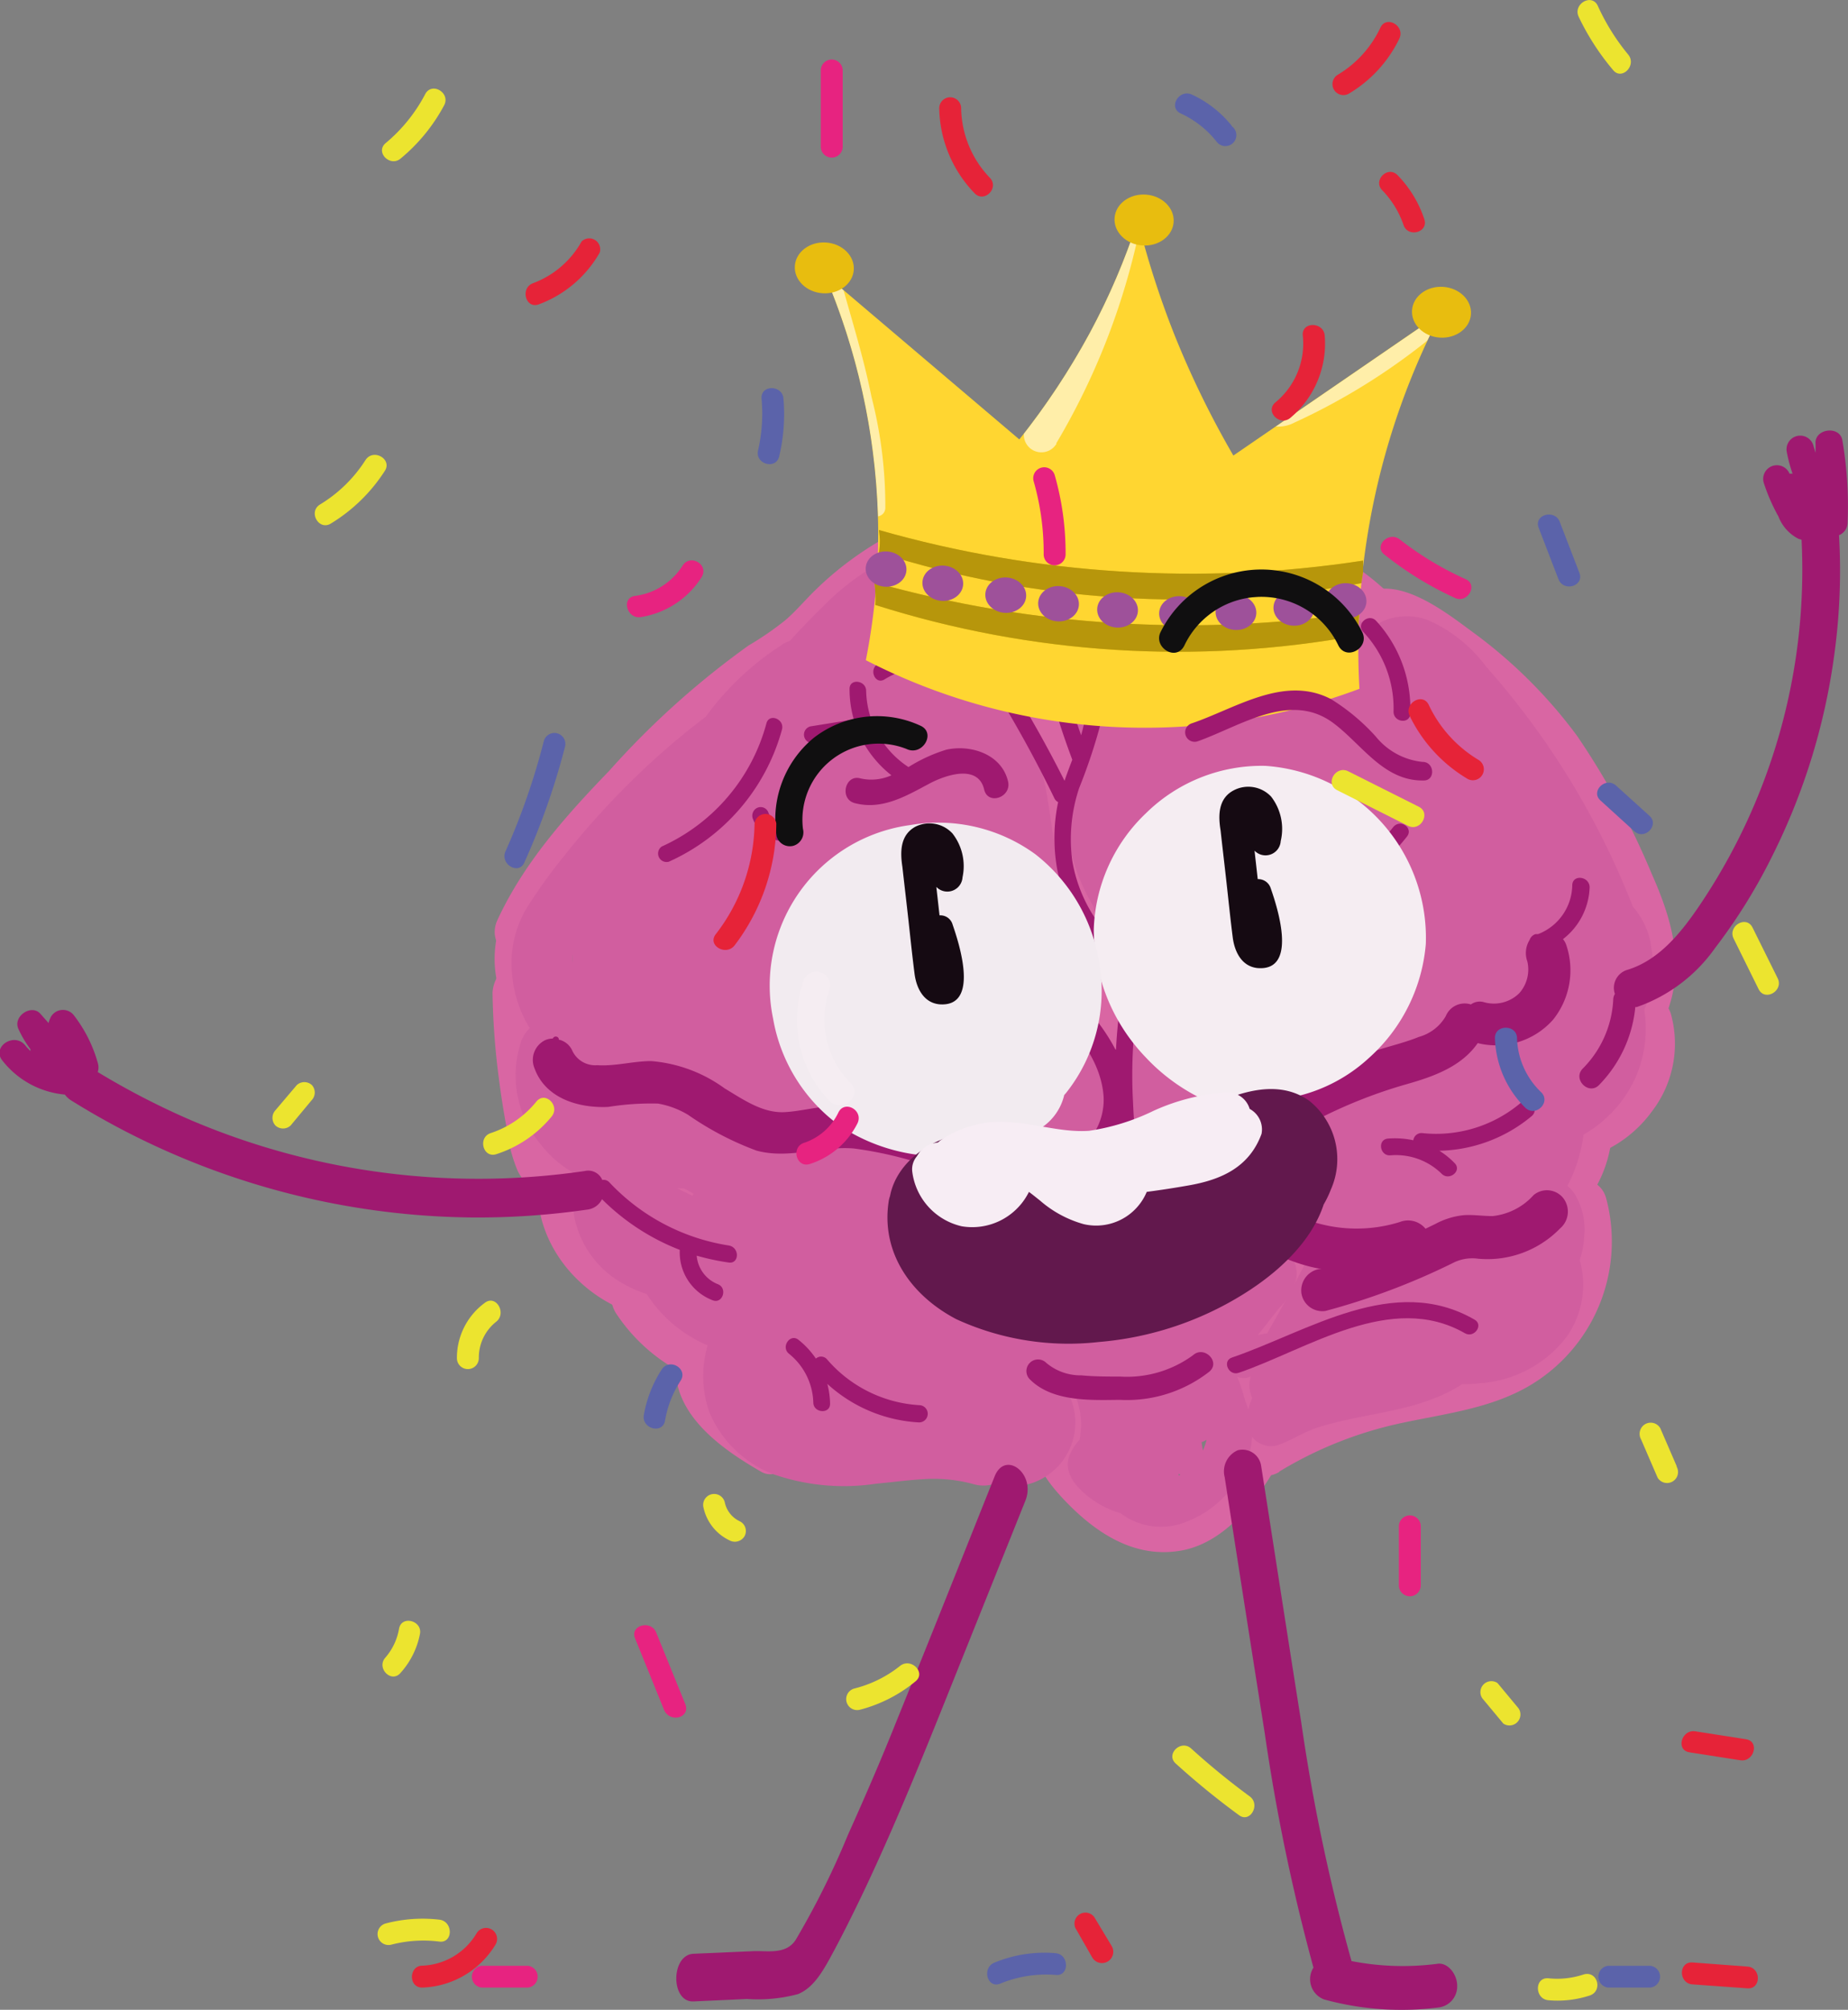 <svg id="Camada_1" data-name="Camada 1" xmlns="http://www.w3.org/2000/svg" xmlns:xlink="http://www.w3.org/1999/xlink" viewBox="0 0 121.38 132"><rect x="0" y="0" width="121.38" height="132" fill="#808080" stroke="none"/><defs><style>.cls-1{fill:#ffd631;}.cls-2{fill:#e8bd0f;}.cls-3{fill:#d966a3;}.cls-4{fill:#d15e9f;}.cls-5{fill:#9f1970;}.cls-6{fill:#fff;}.cls-7{fill:#f5edf2;}.cls-8{fill:#f2ebf0;}.cls-9{fill:#150a12;}.cls-10{clip-path:url(#clip-path);}.cls-11{opacity:0.58;}.cls-12{clip-path:url(#clip-path-2);}.cls-13{clip-path:url(#clip-path-3);}.cls-14{fill:#b7960b;}.cls-15{clip-path:url(#clip-path-4);}.cls-16{fill:#9e519a;}.cls-17{fill:#62184d;}.cls-18{fill:#f7edf4;}.cls-19{fill:#100f10;}.cls-20{fill:#e62338;}.cls-21{fill:#e72380;}.cls-22{fill:#5b63aa;}.cls-23{fill:#ece42f;}</style><clipPath id="clip-path" transform="translate(-26.99 -31.08)"><path class="cls-1" d="M116.28,76.32a40.09,40.09,0,0,1-32.42-1.88,42.4,42.4,0,0,0,.79-9.59,43.93,43.93,0,0,0-3.51-15.78l12.8,10.87a47.72,47.72,0,0,0,4.63-7,44.47,44.47,0,0,0,3.15-7.37,59.18,59.18,0,0,0,2.43,7.55A60.88,60.88,0,0,0,108,61l13.65-9.37a48.19,48.19,0,0,0-4.94,15.25A46.53,46.53,0,0,0,116.28,76.32Z"/></clipPath><clipPath id="clip-path-2" transform="translate(-26.99 -31.08)"><ellipse class="cls-2" cx="101.67" cy="45.59" rx="1.67" ry="1.94" transform="matrix(0.07, -1, 1, 0.07, 49.43, 144.01)"/></clipPath><clipPath id="clip-path-3" transform="translate(-26.99 -31.08)"><path class="cls-2" d="M116.41,69.38a65,65,0,0,1-16,.94,65.32,65.32,0,0,1-15.69-2.95,5.13,5.13,0,0,0,.06-.83,5.78,5.78,0,0,0-.06-.65,74.48,74.48,0,0,0,15.8,2.72,74.37,74.37,0,0,0,16-.71l0,.74Z"/></clipPath><clipPath id="clip-path-4" transform="translate(-26.99 -31.08)"><path class="cls-2" d="M116.19,72.81a65.64,65.64,0,0,1-31.71-2,4.25,4.25,0,0,0,0-.83,4.12,4.12,0,0,0-.06-.65A75.24,75.24,0,0,0,100.27,72a75.09,75.09,0,0,0,16-.71l-.05.74Z"/></clipPath></defs><path class="cls-3" d="M78.14,125.73a21.24,21.24,0,0,1-1.82-1.13l-.46-.33c-.17-.13.08.06,0,0l-.21-.18c-.27-.23-.53-.46-.78-.71l-.33-.37-.1-.12-.07-.09c-.1-.14-.19-.28-.28-.43a2.13,2.13,0,0,1-.23-.45c0,.13.06.15,0,0a2.09,2.09,0,0,1-.08-.23c0-.15-.08-.3-.11-.45s0,.25,0,0c0-.08,0-.17,0-.25a4.71,4.71,0,0,1,0-.53,1.15,1.15,0,0,0-1.14-1.14,1.18,1.18,0,0,0-1.14,1.14c-.35,3.46,3,5.79,5.61,7.29a1.14,1.14,0,0,0,1.15-2Z" transform="translate(-26.99 -31.08)"/><path class="cls-3" d="M75.91,117.81a9.27,9.27,0,0,1-1.86-.56l.54.23a10.3,10.3,0,0,1-2.13-1.24l.46.35a8.92,8.92,0,0,1-1.6-1.59l.36.46q-.2-.25-.36-.51a2.5,2.5,0,0,0-1.36-1,2.35,2.35,0,0,0-1.76.23,2.32,2.32,0,0,0-1,1.36,2.26,2.26,0,0,0,.23,1.76,11.6,11.6,0,0,0,7.31,5,2.45,2.45,0,0,0,1.76-.23,2.28,2.28,0,0,0-.55-4.16Z" transform="translate(-26.99 -31.08)"/><path class="cls-3" d="M71.44,113.22a9.77,9.77,0,0,1-1.08-.06l.61.08a6.92,6.92,0,0,1-1.67-.47l.54.23a7.51,7.51,0,0,1-1.57-.92l.46.36a7.63,7.63,0,0,1-1.27-1.27l.36.46a6.94,6.94,0,0,1-.84-1.44l.23.54a5.87,5.87,0,0,1-.39-1.42l.08.6a6,6,0,0,1-.05-.74,2.29,2.29,0,0,0-2.27-2.27,2.32,2.32,0,0,0-2.28,2.27c0,4.78,4.45,8.71,9.14,8.6a2.28,2.28,0,0,0,0-4.55Z" transform="translate(-26.99 -31.08)"/><path class="cls-3" d="M71.87,107.14a9,9,0,0,1-1.27,0l-.45,0L69.7,107c-.78-.15-1.55-.37-2.31-.57s-1.41-.35-2.11-.55c0,0-.56-.2-.28-.08s-.24-.13-.23-.15.46.4.24.15-.07-.12,0,0,.06.1,0-.13c-.17-.76-.34-1.51-.48-2.28-.08-.42-.14-.84-.21-1.26l-.09-.63c0,.24,0-.09,0-.15a51,51,0,0,1-.34-5.09,2.28,2.28,0,0,0-4.55,0,48.51,48.51,0,0,0,.45,5.9c.13,1,.29,2,.49,3.07A10,10,0,0,0,61,108c.95,1.85,3,2.24,4.8,2.72a17.53,17.53,0,0,0,6,.93,2.32,2.32,0,0,0,2.27-2.28,2.29,2.29,0,0,0-2.27-2.27Z" transform="translate(-26.99 -31.08)"/><path class="cls-3" d="M60.75,90a7.11,7.11,0,0,0,1.93,10,7.52,7.52,0,0,0,2.48,1c.9.2,2,0,2.82.26.57.17.74.69,1.09,1.17a10.86,10.86,0,0,0,2.21,2.23c3.32,2.53,7.63,3,11.69,2.87,3.48-.15,7.87-1.34,11,.8a2.28,2.28,0,0,0,2.3-3.93c-6.12-4.24-14.08.53-20.6-2.41a7.64,7.64,0,0,1-3.26-2.8,5.58,5.58,0,0,0-4.58-2.5c-1.28-.09-2.53-.09-3.38-1.23a2.69,2.69,0,0,1,.27-3.23,2.29,2.29,0,0,0-.82-3.11,2.32,2.32,0,0,0-3.11.81Z" transform="translate(-26.99 -31.08)"/><path class="cls-3" d="M75.28,121.67a9.93,9.93,0,0,0,3.38-.37,9.76,9.76,0,0,0,3-1.46,2.54,2.54,0,0,0,1-1.36,2.35,2.35,0,0,0-.23-1.76,2.32,2.32,0,0,0-1.36-1,2.21,2.21,0,0,0-1.76.23,8,8,0,0,1-1.58.9l.54-.22a8.48,8.48,0,0,1-2.1.57l.6-.08a8.24,8.24,0,0,1-1.57,0,2.26,2.26,0,0,0-1.61.67,2.27,2.27,0,0,0,0,3.22,2.5,2.5,0,0,0,1.61.66Z" transform="translate(-26.99 -31.08)"/><path class="cls-3" d="M78.23,118.62c3.36,2.55,8.4,1.73,12.17.7a7.36,7.36,0,0,0,3.07-1.57,7.72,7.72,0,0,0,1.88-3c.91-2.18,1.78-4.38,2.68-6.57a2.3,2.3,0,0,0-1.59-2.8,2.34,2.34,0,0,0-2.8,1.59l-2.26,5.53c-.09.23-.18.47-.28.7a1.09,1.09,0,0,1-.12.25c-.09.18-.18.36-.29.54s-.31.4-.16.23a2.91,2.91,0,0,1-1.59.73,22.14,22.14,0,0,1-4.55.72c-.39,0-.77,0-1.15,0l-.44,0-.43-.09a3.77,3.77,0,0,1-1.84-.89,2.29,2.29,0,0,0-3.11.82,2.32,2.32,0,0,0,.81,3.11Z" transform="translate(-26.99 -31.08)"/><path class="cls-3" d="M62.61,93.23a30.69,30.69,0,0,1,5.78-8A78.83,78.83,0,0,1,75.73,78C77,77,78.46,76.18,79.8,75.2A37.78,37.78,0,0,0,83.26,72a18.88,18.88,0,0,1,4.24-3c.4-.2,3.43-1.64,3.4-.43-.05,2.2,3.37,2.2,3.41,0a3.83,3.83,0,0,0-3.07-3.73c-2-.48-4.09.46-5.85,1.42a21.81,21.81,0,0,0-4.85,3.58c-.68.66-1.29,1.4-2,2a20.62,20.62,0,0,1-2.39,1.64A55.49,55.49,0,0,0,67,81.71c-2.84,2.94-5.61,6.05-7.34,9.8-.92,2,2,3.71,2.94,1.72Z" transform="translate(-26.99 -31.08)"/><path class="cls-3" d="M72,87.51l.64-1.81a1.66,1.66,0,0,0,0-.91,1.61,1.61,0,0,0-.27-.84,1.63,1.63,0,0,0-.58-.64A1.73,1.73,0,0,0,71,82.9l-.6-.08a2.21,2.21,0,0,0-1.15.31l-.46.36a2.32,2.32,0,0,0-.59,1l-.63,1.81a1.77,1.77,0,0,0,0,.91,1.85,1.85,0,0,0,.27.85,1.9,1.9,0,0,0,.59.64,1.73,1.73,0,0,0,.77.4l.61.08a2.23,2.23,0,0,0,1.15-.31l.46-.35a2.23,2.23,0,0,0,.58-1Z" transform="translate(-26.99 -31.08)"/><path class="cls-3" d="M74.09,83.35l0-.17.09.6a2.3,2.3,0,0,1,0-.74l-.09.61a2.88,2.88,0,0,1,.22-.76l-.23.54a3.43,3.43,0,0,1,.4-.69l-.35.46a3.45,3.45,0,0,1,.54-.54l-.46.36c.1-.08.2-.14.3-.21a2.31,2.31,0,0,0,1-1.36,1.72,1.72,0,0,0,0-.9,1.61,1.61,0,0,0-.27-.85,2.31,2.31,0,0,0-1.36-1,2.37,2.37,0,0,0-1.75.23,5.11,5.11,0,0,0-1.2,1,5.23,5.23,0,0,0-.85,1.22,8.33,8.33,0,0,0-.37.94,7.41,7.41,0,0,0-.18,1,4.58,4.58,0,0,0,.12,1.52,2.52,2.52,0,0,0,1,1.36,1.81,1.81,0,0,0,.85.27,1.72,1.72,0,0,0,.9,0,2.25,2.25,0,0,0,1.36-1.05l.23-.54a2.26,2.26,0,0,0,0-1.21Z" transform="translate(-26.99 -31.08)"/><path class="cls-3" d="M73.11,90.74c3.49.2,5.4-3.32,6.86-5.93a20.69,20.69,0,0,0,3.12-9.62,2.28,2.28,0,0,0-2.27-2.27,2.32,2.32,0,0,0-2.28,2.27c0,.35,0,.7-.06,1s0-.3,0,.08l-.09.45a13.64,13.64,0,0,1-.51,1.9c-.12.33-.24.66-.37,1s.11-.25,0,.11c-.07.14-.13.28-.2.43-.3.65-.63,1.28-1,1.91-.61,1.1-1.27,2.17-2,3.24-.17.27.23-.25,0,0l-.25.29-.33.33c-.17.18-.14.1,0,0l-.3.19c-.23.15-.11,0,.06,0,0,0-.55.11-.2.08s-.22,0-.24,0a2.3,2.3,0,0,0-2.28,2.28,2.34,2.34,0,0,0,2.28,2.28Z" transform="translate(-26.99 -31.08)"/><path class="cls-3" d="M78.09,86a9.81,9.81,0,0,0,4.46,1.06,2.28,2.28,0,0,0,1.61-3.88,2.41,2.41,0,0,0-1.61-.67,7,7,0,0,1-1-.07l.61.08a7.52,7.52,0,0,1-2-.54l.55.23-.33-.14a2.56,2.56,0,0,0-1.75-.23,2.27,2.27,0,0,0-1.59,2.8,2.26,2.26,0,0,0,1,1.36Z" transform="translate(-26.99 -31.08)"/><path class="cls-3" d="M84.38,82.91a7.75,7.75,0,0,1,.51-.76l-.36.46a7.57,7.57,0,0,1,1.27-1.26l-.46.36a7.15,7.15,0,0,1,1.56-.91l-.54.23c.12-.06.25-.1.38-.15a2.42,2.42,0,0,0,1.36-1,2.27,2.27,0,0,0-.82-3.11,2.24,2.24,0,0,0-1.75-.23,10.75,10.75,0,0,0-1.66.74,10.9,10.9,0,0,0-1.47,1,8.74,8.74,0,0,0-2,2.33,2.45,2.45,0,0,0-.23,1.76,2.38,2.38,0,0,0,1,1.36A2.29,2.29,0,0,0,83,84a2.39,2.39,0,0,0,1.36-1Z" transform="translate(-26.99 -31.08)"/><path class="cls-3" d="M83.9,74.58a7.23,7.23,0,0,0,.52,4.28,8.09,8.09,0,0,0,2.11,2.83,19.08,19.08,0,0,0,6.67,3.36A2.29,2.29,0,0,0,96,83.46a2.35,2.35,0,0,0-1.59-2.8,26.38,26.38,0,0,1-2.49-.91l.12,0-.3-.14-.59-.29A9.62,9.62,0,0,1,90,78.7l-.21-.15c-.39-.27.39.34,0,0l-.45-.4c-.15-.15-.28-.3-.42-.45l-.15-.19c.42.47.19.26.1.12s-.22-.34-.32-.51l-.14-.27c0-.06-.19-.44,0,0s0,0,0-.06-.06-.19-.08-.28a4.7,4.7,0,0,1-.13-.63l.08.6a4.1,4.1,0,0,1,0-1l-.09.61a2,2,0,0,0,0-.24A2.42,2.42,0,0,0,88.06,74a2.27,2.27,0,0,0-4.16.54Z" transform="translate(-26.99 -31.08)"/><path class="cls-3" d="M86.87,75.91c3.95-1.49,5.87,3.13,6.55,6.14a90.49,90.49,0,0,1,1.93,14.19,2.33,2.33,0,0,0,2.28,2.27,2.29,2.29,0,0,0,2.27-2.27c-.19-3-.51-6-.94-9a54.3,54.3,0,0,0-1.62-8.2,11.75,11.75,0,0,0-4.26-6.38,8.12,8.12,0,0,0-7.42-1.14,2.33,2.33,0,0,0-1.59,2.79,2.28,2.28,0,0,0,2.8,1.59Z" transform="translate(-26.99 -31.08)"/><path class="cls-3" d="M95.3,75.12a9.68,9.68,0,0,0,.12-1.94,8.85,8.85,0,0,0-.31-1.91,9.22,9.22,0,0,0-1.83-3.35,2.26,2.26,0,0,0-3.21,0,2.26,2.26,0,0,0-.67,1.61l.08.6a2.2,2.2,0,0,0,.59,1l.15.19-.36-.46a7,7,0,0,1,.82,1.39l-.23-.54a6.76,6.76,0,0,1,.46,1.71l-.08-.61a6.67,6.67,0,0,1,0,1.61l.08-.6v.08a2.56,2.56,0,0,0,.23,1.75,2.27,2.27,0,0,0,3.11.82,2.23,2.23,0,0,0,1-1.36Z" transform="translate(-26.99 -31.08)"/><path class="cls-3" d="M74.09,94.06a6.1,6.1,0,0,1,1.35,0l-.6-.08a6,6,0,0,1,1.51.41l-.54-.23.47.22a2.35,2.35,0,0,0,1.76.23,2.32,2.32,0,0,0,1.36-1,2.35,2.35,0,0,0,.22-1.76,2.26,2.26,0,0,0-1-1.36,8,8,0,0,0-2.16-.79,7.93,7.93,0,0,0-2.33-.18,1.75,1.75,0,0,0-.88.19,1.77,1.77,0,0,0-.73.47,2.34,2.34,0,0,0-.67,1.61,2.3,2.3,0,0,0,.67,1.61,2.22,2.22,0,0,0,1.61.67Z" transform="translate(-26.99 -31.08)"/><path class="cls-3" d="M80.72,95.3a4,4,0,0,1-.45-.25c-.3-.18.44.39.2.15L80.29,95c-.05,0-.1-.13-.16-.18s.38.53.17.2a3.48,3.48,0,0,1-.22-.43l.23.54a3.86,3.86,0,0,1-.26-.94l.08.6a4.42,4.42,0,0,1,0-1.09l-.08.6a4.54,4.54,0,0,1,.29-1.08l-.23.54a5.75,5.75,0,0,1,.34-.65c.06-.1.33-.45.05-.09s0,0,.11-.1l.26-.24c.21-.19-.21.18-.23.18s.15-.1.19-.13a5.66,5.66,0,0,1,.88-.46l-.55.23a6.37,6.37,0,0,1,1.5-.39l-.61.08a7.67,7.67,0,0,1,2,0l-.61-.09a9.14,9.14,0,0,1,2.3.64l-.54-.23.5.23A2.28,2.28,0,1,0,88,88.85a10,10,0,0,0-9-.29,6.52,6.52,0,0,0-3.31,7.15,5.14,5.14,0,0,0,2.71,3.52,2.5,2.5,0,0,0,1.76.23,2.34,2.34,0,0,0,1.36-1,2.31,2.31,0,0,0-.82-3.11Z" transform="translate(-26.99 -31.08)"/><path class="cls-3" d="M80.84,96.11a17.68,17.68,0,0,0,16,2.41,2.28,2.28,0,0,0-1.21-4.39,14.93,14.93,0,0,1-1.74.48c-.29.07-.58.12-.88.17.44-.07-.43,0-.51,0-.6,0-1.2.06-1.8,0q-.45,0-.9-.06l-.44,0c.23,0,.21,0-.06,0a12.58,12.58,0,0,1-6.11-2.57A2.29,2.29,0,0,0,80,93a2.34,2.34,0,0,0,.82,3.11Z" transform="translate(-26.99 -31.08)"/><path class="cls-3" d="M94.25,97.86l3.11,6.56s.43.67.24.52a1.08,1.08,0,0,1,.33-1.23c.28-.24.3-.29,0-.13a.84.84,0,0,1,.62-.07c-.25-.08-.31-.09-.19,0s.07,0-.15-.1,0,0-.32-.23l-.47-.39a18.5,18.5,0,0,0-1.5-1.14,19.34,19.34,0,0,0-12.33-3.28,2.33,2.33,0,0,0-2.28,2.27,2.3,2.3,0,0,0,2.28,2.28,15.19,15.19,0,0,1,6.74.91,15,15,0,0,1,3,1.53c1,.62,1.61,1.42,2.71,2a4.32,4.32,0,0,0,4.22.15A3.36,3.36,0,0,0,102,103.6a13.45,13.45,0,0,0-.93-2l-.94-2-1.9-4a2.29,2.29,0,0,0-3.11-.81,2.32,2.32,0,0,0-.82,3.11Z" transform="translate(-26.99 -31.08)"/><path class="cls-3" d="M103.44,95.89l-3.24-8.64c-.88-2.36-1.46-4.54.3-6.51a2.32,2.32,0,0,0,0-3.21,2.29,2.29,0,0,0-3.22,0,9.56,9.56,0,0,0-1.9,9.73c1.1,3.32,2.45,6.57,3.67,9.84a2.35,2.35,0,0,0,2.8,1.59,2.29,2.29,0,0,0,1.59-2.8Z" transform="translate(-26.99 -31.08)"/><path class="cls-3" d="M99.83,79.62a7.81,7.81,0,0,1-.94-3.13,27.16,27.16,0,0,1,.16-3.37,12.07,12.07,0,0,0-.22-3.84A7,7,0,0,0,98,67.39a3.37,3.37,0,0,0-.41-.58c-.2-.34-.2-.23,0,.34a.72.72,0,0,1-.18.58c-.1.11,0,.07.13-.11-.13.11-.09.09.14-.06.64-.27-.29.06.44-.17a4.14,4.14,0,0,1,1.52-.24,11,11,0,0,1,3.36.56c2.59.75,5.12,1.76,7.67,2.66a2.3,2.3,0,0,0,2.8-1.59,2.33,2.33,0,0,0-1.59-2.8,78.1,78.1,0,0,0-8.9-3c-3-.66-7.1-.74-9.16,2a3.53,3.53,0,0,0-.75,2.4,4.72,4.72,0,0,0,1,2.32,3.55,3.55,0,0,1,.23.43c-.07-.17-.06-.12,0,.13,0,.1.17.91.14.59a12.39,12.39,0,0,1,0,2,23.49,23.49,0,0,0-.13,4.19,12.87,12.87,0,0,0,1.51,4.87,2.28,2.28,0,1,0,3.93-2.3Z" transform="translate(-26.99 -31.08)"/><path class="cls-3" d="M103.23,77.71a6.72,6.72,0,0,0,1-.84,5.79,5.79,0,0,0,.78-1.06,4.47,4.47,0,0,0,.27-.59q.13-.3.24-.6c0-.12.06-.24.08-.36a7.84,7.84,0,0,0,.11-1,1.63,1.63,0,0,0-.19-.87,2,2,0,0,0-1.21-1.21,1.63,1.63,0,0,0-.87-.19l-.61.08a2.3,2.3,0,0,0-1,.58l-.36.46a2.33,2.33,0,0,0-.31,1.15,2.28,2.28,0,0,1,0,.26l.08-.61a3.4,3.4,0,0,1-.21.79l.23-.54a3.4,3.4,0,0,1-.42.71l.36-.46a3.66,3.66,0,0,1-.59.59l.46-.36-.13.1a1.67,1.67,0,0,0-.63.58A2,2,0,0,0,99.85,76a1.61,1.61,0,0,0,.27.85,2.31,2.31,0,0,0,1.36,1l.6.08a2.3,2.3,0,0,0,1.15-.31Z" transform="translate(-26.99 -31.08)"/><path class="cls-3" d="M102.33,75.27l2.93,1.25a1.61,1.61,0,0,0,.84.27,1.76,1.76,0,0,0,.91,0,1.73,1.73,0,0,0,.78-.41,1.71,1.71,0,0,0,.58-.64A2.27,2.27,0,0,0,108.6,74l-.23-.54a2.2,2.2,0,0,0-.81-.82l-2.93-1.25a1.85,1.85,0,0,0-.85-.27,1.76,1.76,0,0,0-.91,0,2.6,2.6,0,0,0-1.36,1,2.38,2.38,0,0,0-.23,1.75l.23.55a2.35,2.35,0,0,0,.82.81Z" transform="translate(-26.99 -31.08)"/><path class="cls-3" d="M105.25,70.44a1.42,1.42,0,0,0,.35.11l-.21-.09.11.06.32.18.2.14-.27-.2c.2.07.35.38.5.51-.43-.37-.2-.27-.08-.07a1.87,1.87,0,0,0,.17.31c-.15-.37-.18-.43-.09-.2l0,.12c0,.12.07.25.11.37s.14.49.23.73a4.61,4.61,0,0,0,1.49,2.09c2.12,1.63,5,.75,7.12-.32a2.29,2.29,0,0,0,.82-3.11,2.33,2.33,0,0,0-3.11-.82c-.16.08-.52.16-.62.29.09-.12.53-.21.11-.05l-.28.1c-.21.06-.41.13-.62.18l-.34.07c-.24,0-.44,0,.16,0a5.82,5.82,0,0,0-.59,0c-.44,0,.25,0,.24,0a2.92,2.92,0,0,1-.29-.07c-.15,0-.13,0,.09.05s.24.1.09,0-.22-.27.13.14a1.45,1.45,0,0,0-.18-.17q-.16-.18.18.24a1.4,1.4,0,0,1-.1-.16c-.21-.38,0,.09,0,.13s-.11-.32-.12-.36c-.07-.23-.13-.46-.21-.68a6.27,6.27,0,0,0-1.11-2,6,6,0,0,0-3.08-2,2.28,2.28,0,1,0-1.21,4.39Z" transform="translate(-26.99 -31.08)"/><path class="cls-3" d="M110.81,70.72l.74.27c.44.18-.5-.22-.07,0l.36.16c.46.23.92.48,1.35.75.22.14.44.28.65.43l.31.23c.32.23-.32-.26-.1-.08.39.33.78.66,1.14,1s.66.71,1,1.09-.32-.44,0-.06l.22.3.42.64a13,13,0,0,1,.72,1.32,2.11,2.11,0,0,0,.16.34c-.08-.13-.2-.48-.07-.13s.19.51.28.77a2.27,2.27,0,0,0,4.38-1.21A16.15,16.15,0,0,0,112,66.33a2.29,2.29,0,0,0-2.8,1.59,2.32,2.32,0,0,0,1.59,2.8Z" transform="translate(-26.99 -31.08)"/><path class="cls-3" d="M118.14,73.21a1.7,1.7,0,0,1,.64.19,11,11,0,0,1,1.45.91,33.48,33.48,0,0,1,3,2.27,26,26,0,0,1,5.1,5.67A56.83,56.83,0,0,1,132,89.06c1,2.13,2.4,4.93,1.32,7.29-.91,2,2,3.72,2.95,1.72,1.49-3.24.61-6.45-.78-9.57a50.86,50.86,0,0,0-4.9-9.07,32,32,0,0,0-6.89-6.85c-2-1.47-5.7-4.42-8-1.78-1.42,1.66,1,4.09,2.42,2.41Z" transform="translate(-26.99 -31.08)"/><path class="cls-3" d="M109.5,107.06c0,.55,0,0,0-.11s.1-.35.16-.52c-.17.51,0,0,.08-.1l.3-.45c-.22.32,0,0,.11-.11s.22-.23.34-.33.29-.26.43-.38-.26.16.09-.07a19,19,0,0,1,2.1-1.2l.56-.25c-.3.13,0,0,.11,0l1.13-.42c3.16-1.15,6.75-2.53,8.32-5.76a2.28,2.28,0,1,0-3.93-2.3c-.09.17-.17.34-.27.51s-.32.47-.08.16a6.62,6.62,0,0,1-.78.81c-.12.11-.47.35-.15.13l-.48.33c-.34.21-.69.4-1,.59s-.74.35-1.12.51l-.22.09-.58.22c-.79.3-1.59.57-2.37.89-3.5,1.44-6.91,3.72-7.28,7.8a2.28,2.28,0,0,0,2.27,2.28,2.35,2.35,0,0,0,2.28-2.28Z" transform="translate(-26.99 -31.08)"/><path class="cls-3" d="M119.62,98.28a4.7,4.7,0,0,0,1.59.92,4.26,4.26,0,0,0,1.37.21,5.73,5.73,0,0,0,2.65-.7,6.2,6.2,0,0,0,3-4.26,18.13,18.13,0,0,0,.33-2.94,2.28,2.28,0,1,0-4.55,0c0,.56-.06,1.12-.13,1.68l.08-.61a6.76,6.76,0,0,1-.44,1.7l.23-.55a4.71,4.71,0,0,1-.52.93l.35-.46a3.48,3.48,0,0,1-.57.58l.46-.36a3.55,3.55,0,0,1-.84.49l.54-.23a3.17,3.17,0,0,1-.85.24l.6-.09a2.83,2.83,0,0,1-.65,0l.6.08a2.7,2.7,0,0,1-.56-.14l.55.23a2.51,2.51,0,0,1-.45-.26l.46.36,0,0a2.48,2.48,0,0,0-1.61-.67A2.29,2.29,0,0,0,119,96.68a2.21,2.21,0,0,0,.67,1.6Z" transform="translate(-26.99 -31.08)"/><path class="cls-3" d="M127.2,93.2a6.66,6.66,0,0,0,1.54-.11,4.3,4.3,0,0,0,1-.26,6.33,6.33,0,0,0,1.36-.66,6.53,6.53,0,0,0,1.17-1,2.4,2.4,0,0,0,.66-1.6A2.27,2.27,0,0,0,129,88a3.68,3.68,0,0,1-.54.5l.46-.36a4.16,4.16,0,0,1-.91.53l.54-.23a4.14,4.14,0,0,1-1.08.3l.61-.08a4.62,4.62,0,0,1-.91,0,1.69,1.69,0,0,0-.88.19,1.73,1.73,0,0,0-.73.47,2.33,2.33,0,0,0-.66,1.61,2.25,2.25,0,0,0,.66,1.61l.46.36a2.33,2.33,0,0,0,1.15.31Z" transform="translate(-26.99 -31.08)"/><path class="cls-3" d="M103.64,103.75a22.47,22.47,0,0,1-.7-2.8c.06.37,0-.31,0-.35a5.82,5.82,0,0,1,0-.59c0-.09,0-.84,0-.47s0-.15,0-.22a4.42,4.42,0,0,1,.14-.52c0-.13.28-.56,0-.12.09-.16.16-.32.25-.47s.4-.51,0-.12c.12-.14.25-.26.36-.4.27-.3-.18.09,0,0s.32-.18.47-.28.1-.06-.09,0l.32-.11.56-.13c.51-.12-.18,0,.3,0s1.16-.13,1.74-.23a10.46,10.46,0,0,0,2.25-.63,12.53,12.53,0,0,0,4.53-3A2.28,2.28,0,0,0,110.66,90c-.3.32-.63.59-.94.9-.12.1-.1.08.07,0l-.33.24-.51.33a11,11,0,0,1-1.08.56c.43-.2-.11,0-.21.07l-.58.19-.69.17-.42.08-.16,0-.45,0-1.06.14a6.5,6.5,0,0,0-2.79,1,7.21,7.21,0,0,0-3,4.64,14.36,14.36,0,0,0,.74,6.59,2.28,2.28,0,0,0,4.39-1.21Z" transform="translate(-26.99 -31.08)"/><path class="cls-3" d="M103.24,91.31a19.74,19.74,0,0,0,3.35-.16,6.88,6.88,0,0,0,2.91-1.07,6.36,6.36,0,0,0,2.3-2.9,4.5,4.5,0,0,0-.24-3.61,2.28,2.28,0,0,0-4.16.54,2.62,2.62,0,0,0,.23,1.76l0,.07-.23-.54a2.56,2.56,0,0,1,.15.56l-.08-.61a2.71,2.71,0,0,1,0,.57l.08-.6a3.69,3.69,0,0,1-.18.65l.23-.55a4.42,4.42,0,0,1-.44.76l.35-.46a4.21,4.21,0,0,1-.7.7l.46-.36a3.9,3.9,0,0,1-.91.52l.54-.23a6.41,6.41,0,0,1-1.56.41l.6-.08a17.92,17.92,0,0,1-2.74.08,2.28,2.28,0,1,0,0,4.55Z" transform="translate(-26.99 -31.08)"/><path class="cls-3" d="M111.64,88.56a5.35,5.35,0,0,1,1.32-.35l-.61.08a5.75,5.75,0,0,1,1.55,0l-.6-.08a6.24,6.24,0,0,1,1.59.43l-.54-.23a6.2,6.2,0,0,1,1.32.76l-.46-.35a5.78,5.78,0,0,1,.93.92l-.36-.46a4.73,4.73,0,0,1,.61,1l-.23-.55.07.18a2.44,2.44,0,0,0,1,1.36,2.4,2.4,0,0,0,1.76.23,2.31,2.31,0,0,0,1.59-2.8A7.3,7.3,0,0,0,118.89,86a8.38,8.38,0,0,0-2.79-1.75,7.71,7.71,0,0,0-5.67-.07,2.48,2.48,0,0,0-1.36,1,2.31,2.31,0,0,0-.23,1.76,2.33,2.33,0,0,0,1,1.36,2.23,2.23,0,0,0,1.76.22Z" transform="translate(-26.99 -31.08)"/><path class="cls-3" d="M117,89.28a6.51,6.51,0,0,0,3.35-1,6.34,6.34,0,0,0,1.34-1.09,5.64,5.64,0,0,0,1-1.39A1.61,1.61,0,0,0,123,85a1.76,1.76,0,0,0,0-.91,2.27,2.27,0,0,0-2.8-1.58,2.2,2.2,0,0,0-1.36,1,4.11,4.11,0,0,1-.42.69l.36-.46a4.15,4.15,0,0,1-.73.72l.46-.35a4.74,4.74,0,0,1-1,.58l.55-.23a4.47,4.47,0,0,1-1.07.29l.61-.08a4.19,4.19,0,0,1-.5,0,2.37,2.37,0,0,0-1.61.67,2.27,2.27,0,0,0,0,3.22,2.34,2.34,0,0,0,1.61.66Z" transform="translate(-26.99 -31.08)"/><path class="cls-3" d="M111.92,80l-1.53-1a1.61,1.61,0,0,0-.85-.27,1.76,1.76,0,0,0-.91,0,2.6,2.6,0,0,0-1.36,1l-.22.54a2.26,2.26,0,0,0,0,1.21l.22.54a2.3,2.3,0,0,0,.82.82l1.53,1a2.56,2.56,0,0,0,1.75.23,1.64,1.64,0,0,0,.78-.41,1.67,1.67,0,0,0,.58-.63l.23-.55a2.26,2.26,0,0,0,0-1.21l-.23-.54a2.27,2.27,0,0,0-.81-.82Z" transform="translate(-26.99 -31.08)"/><path class="cls-3" d="M108.21,82.63a4.4,4.4,0,0,0,2.36.12,2.54,2.54,0,0,0,.6-.16,5.89,5.89,0,0,0,1.08-.51,6.34,6.34,0,0,0,.92-.72,7.08,7.08,0,0,0,.74-.9,3.65,3.65,0,0,0,.32-.54,5.08,5.08,0,0,0,.39-1.07,4.2,4.2,0,0,0,.1-1.22,5.49,5.49,0,0,0-.14-.89,5.64,5.64,0,0,0-.35-.85,1.67,1.67,0,0,0-.58-.63,2,2,0,0,0-1.68-.45,1.61,1.61,0,0,0-.85.27,2.31,2.31,0,0,0-1.05,1.36L110,77a2.3,2.3,0,0,0,.31,1.15.54.54,0,0,1,0,.11l-.22-.54a2.5,2.5,0,0,1,.12.45l-.08-.6a2,2,0,0,1,0,.54l.09-.61a2.24,2.24,0,0,1-.18.61l.23-.55a2.48,2.48,0,0,1-.37.63l.36-.46a3.72,3.72,0,0,1-.6.59l.46-.36a2.93,2.93,0,0,1-.68.41l.54-.23a2.75,2.75,0,0,1-.71.19l.61-.08a2.08,2.08,0,0,1-.61,0l.6.08a2.14,2.14,0,0,1-.48-.13,1.76,1.76,0,0,0-.91,0,1.89,1.89,0,0,0-.85.27,2.29,2.29,0,0,0-.81,3.12l.35.46a2.33,2.33,0,0,0,1,.58Z" transform="translate(-26.99 -31.08)"/><path class="cls-3" d="M112,80.49l.31,0q.38,0-.15,0c.12,0,.49.08.62.1.4.08.81.16,1.21.26a20.79,20.79,0,0,1,2.27.75l-.19-.08.28.12.55.26c.37.18.73.38,1.08.58s.69.43,1,.66c.17.11.33.23.49.35s.17.12-.1-.08l.24.19a2.41,2.41,0,0,0,1.61.67,2.34,2.34,0,0,0,1.61-.67,2.3,2.3,0,0,0,0-3.21A20.1,20.1,0,0,0,112,75.94a2.29,2.29,0,0,0-2.28,2.28A2.34,2.34,0,0,0,112,80.49Z" transform="translate(-26.99 -31.08)"/><path class="cls-3" d="M116.57,106.48a5.09,5.09,0,0,1,.78,0l-.61-.08a4.14,4.14,0,0,1,1,.28l-.55-.23a4.56,4.56,0,0,1,.91.52l-.47-.35a3.8,3.8,0,0,1,.67.66l-.36-.46a3.54,3.54,0,0,1,.42.73l-.23-.54c.19.45.31.92.49,1.37a4.5,4.5,0,0,0,1.41,2,3.53,3.53,0,0,0,4.66-.14,2.28,2.28,0,0,0-3.22-3.22l-.12.11.46-.35a1.39,1.39,0,0,1-.21.11l.55-.23a1,1,0,0,1-.23.06l.6-.08a1.71,1.71,0,0,1-.32,0l.6.08a2.08,2.08,0,0,1-.41-.11l.54.23a2.71,2.71,0,0,1-.37-.21l.46.36a1.64,1.64,0,0,1-.29-.3l.35.46a2.86,2.86,0,0,1-.3-.54l.23.54c-.29-.69-.46-1.41-.8-2.1a5.12,5.12,0,0,0-1.28-1.61,6.32,6.32,0,0,0-4.39-1.56,2.41,2.41,0,0,0-1.61.67,2.35,2.35,0,0,0-.67,1.61,2.31,2.31,0,0,0,2.28,2.27Z" transform="translate(-26.99 -31.08)"/><path class="cls-3" d="M119.42,107.3a10.87,10.87,0,0,0,9.56-5.63,2.28,2.28,0,0,0-3.93-2.3c-.11.22-.23.42-.36.63l-.18.27c-.05.08-.31.42-.05.09s0,0-.11.11a2.73,2.73,0,0,1-.23.25c-.15.16-.31.32-.48.47l-.26.22c-.33.28.46-.33.11-.08-.19.14-.37.27-.56.39a10.27,10.27,0,0,1-1.32.68l.54-.23a8.73,8.73,0,0,1-2.2.59l.61-.08a8.72,8.72,0,0,1-1.14.07,2.28,2.28,0,1,0,0,4.55Z" transform="translate(-26.99 -31.08)"/><path class="cls-3" d="M126.46,99.59a4,4,0,0,1,.34.38l-.35-.46a5.12,5.12,0,0,1,.56,1l-.23-.55a4.9,4.9,0,0,1,.34,1.23l-.08-.61a5.24,5.24,0,0,1,0,1.37l.08-.61a5.23,5.23,0,0,1-.31,1.16l.23-.55a4.61,4.61,0,0,1-.62,1A2.28,2.28,0,0,0,129,106.3l.55-.23a2.25,2.25,0,0,0,.81-.81,6.66,6.66,0,0,0,1.28-4.33,7,7,0,0,0-1.95-4.56,2.29,2.29,0,0,0-3.22,0,2.33,2.33,0,0,0,0,3.22Z" transform="translate(-26.99 -31.08)"/><path class="cls-3" d="M130.26,102.12a4.74,4.74,0,0,0,1.17-.77,5.48,5.48,0,0,0,.92-1.06A4.8,4.8,0,0,0,133,99a4.4,4.4,0,0,0,.23-1.39,1.63,1.63,0,0,0-.19-.87,1.71,1.71,0,0,0-.47-.74,1.73,1.73,0,0,0-.73-.47,1.8,1.8,0,0,0-.88-.19l-.61.08a2.3,2.3,0,0,0-1,.58l-.36.46a2.33,2.33,0,0,0-.31,1.15,2,2,0,0,1,0,.25l.08-.6a2.38,2.38,0,0,1-.19.68l.23-.54a2.88,2.88,0,0,1-.39.65l.36-.46a2.84,2.84,0,0,1-.52.52l.46-.35a3,3,0,0,1-.67.39,2.6,2.6,0,0,0-1,1.36,1.76,1.76,0,0,0,0,.91,1.64,1.64,0,0,0,.27.85,2.29,2.29,0,0,0,1.36,1l.61.08a2.17,2.17,0,0,0,1.14-.31Z" transform="translate(-26.99 -31.08)"/><path class="cls-3" d="M129.32,100.45l.58.77a1.67,1.67,0,0,0,.58.63,2,2,0,0,0,1.68.45A1.61,1.61,0,0,0,133,102l.46-.35a2.35,2.35,0,0,0,.59-1l.08-.6a2.3,2.3,0,0,0-.31-1.15l-.58-.77a1.73,1.73,0,0,0-.59-.64,2.06,2.06,0,0,0-1.68-.44,1.61,1.61,0,0,0-.84.27l-.47.35a2.33,2.33,0,0,0-.58,1l-.08.6a2.21,2.21,0,0,0,.31,1.15Z" transform="translate(-26.99 -31.08)"/><path class="cls-3" d="M104.34,106.68c.13,4.33,3.46,7.67,7.43,8.95,4.58,1.48,9.61,0,13.69-2.25,2.58-1.39.28-5.32-2.3-3.93-2.88,1.55-6.41,2.8-9.69,1.94a7,7,0,0,1-3.19-1.8,4.23,4.23,0,0,1-1.39-2.91,2.28,2.28,0,1,0-4.55,0Z" transform="translate(-26.99 -31.08)"/><path class="cls-3" d="M124.53,113.25a8.28,8.28,0,0,0,8.32-7.5,1.72,1.72,0,0,0-1.71-1.71,1.75,1.75,0,0,0-1.71,1.71,2.45,2.45,0,0,1,0,.27c0,.33.08-.4,0-.1s-.08.38-.13.57,0,.17-.08.25-.16.38,0,.1,0,0,0,.08-.08.16-.13.24a4.27,4.27,0,0,1-.3.51l-.16.23c-.18.25.25-.3,0-.05a9.82,9.82,0,0,1-.78.8l-.22.18c-.26.22.34-.24,0,0a4.76,4.76,0,0,1-.47.31l-.49.28-.26.12c-.3.15.36-.13.06,0a8.34,8.34,0,0,1-1.08.32c-.07,0-.48.07-.15,0s0,0-.1,0a4.28,4.28,0,0,1-.62,0,1.73,1.73,0,0,0-1.71,1.71,1.75,1.75,0,0,0,1.71,1.71Z" transform="translate(-26.99 -31.08)"/><path class="cls-3" d="M129.51,107.42a8.17,8.17,0,0,0,6-3.37,7.29,7.29,0,0,0,1.27-6.21,1.71,1.71,0,1,0-3.29.9c0,.11.06.22.08.33s.06.42,0,.1,0,.08,0,.14a2.72,2.72,0,0,1,0,.28c0,.19,0,.38,0,.57,0-.47,0-.25,0-.08l-.06.28c-.05.2-.1.39-.17.59s-.23.43,0,0l-.12.27a11.06,11.06,0,0,1-.63,1c-.09.13.27-.32,0,0l-.22.26-.42.41-.23.2-.15.12.19-.14a3.55,3.55,0,0,0-.54.35,6,6,0,0,1-.56.3c-.29.15.36-.13,0,0l-.28.1-.58.16-.29.05.15,0-.2,0a1.71,1.71,0,0,0,0,3.41Z" transform="translate(-26.99 -31.08)"/><path class="cls-3" d="M89.38,118.34a6.05,6.05,0,0,0,2,3.6,9.86,9.86,0,0,0,3.69,1.77,3,3,0,0,0,.44.17c.35.07.07.1-.14-.33-.07-.15.14-.46,0-.16a2.13,2.13,0,0,0-.13.45,7.38,7.38,0,0,0-.3,1.21c-.25,1.78.62,3.1,1.78,4.36,2.08,2.25,4.76,4.13,8,3.48,2.82-.58,4.91-3.35,6.23-5.73a6.07,6.07,0,0,0-2.62-8.61v3.93a13.65,13.65,0,0,0,6.51-7.37,2.29,2.29,0,0,0-1.59-2.8,2.34,2.34,0,0,0-2.8,1.59,9,9,0,0,1-4.41,4.65c-1.41.72-1.57,3.25,0,3.93.82.35,1.37.9,1.27,1.68a8.1,8.1,0,0,1-1.72,2.82c-.55.69-1.3,1.53-2.26,1.51a4.28,4.28,0,0,1-2.58-1.5c-.27-.25-1.14-.93-1.23-1.29a3.09,3.09,0,0,1,.23-1,4.09,4.09,0,0,0-1-4.18A9,9,0,0,0,95.2,119a2.06,2.06,0,0,1-1.43-1.87,2.3,2.3,0,0,0-2.8-1.59,2.34,2.34,0,0,0-1.59,2.8Z" transform="translate(-26.99 -31.08)"/><path class="cls-3" d="M111,127.74a25.8,25.8,0,0,1,8.1-3.21c2.8-.6,5.7-.93,8.23-2.37a11,11,0,0,0,5.15-12.4c-.62-2.1-3.91-1.2-3.29.91a7.67,7.67,0,0,1-5,9.2c-2.38.84-4.93,1-7.36,1.7a28.87,28.87,0,0,0-7.51,3.22c-1.88,1.15-.16,4.1,1.72,2.95Z" transform="translate(-26.99 -31.08)"/><path class="cls-3" d="M112.42,121.07a27.25,27.25,0,0,1,13.52-3.92,2.28,2.28,0,1,0,0-4.55,31.82,31.82,0,0,0-15.81,4.54,2.27,2.27,0,1,0,2.29,3.93Z" transform="translate(-26.99 -31.08)"/><path class="cls-3" d="M78.24,123.74l13.22-.35a2.28,2.28,0,1,0,0-4.55l-13.22.35a2.28,2.28,0,0,0,0,4.55Z" transform="translate(-26.99 -31.08)"/><path class="cls-4" d="M134.24,90.63a52.56,52.56,0,0,0-9.64-15.77,9.53,9.53,0,0,0-3.86-3.07,4,4,0,0,0-2.9.08,6.78,6.78,0,0,0-.92.55,18.55,18.55,0,0,0-3.42-2.68,22.08,22.08,0,0,0-3-2.14,24.57,24.57,0,0,0-10-3.29,2.05,2.05,0,0,0-1.82.81A4.76,4.76,0,0,0,96,65.8,2.12,2.12,0,0,0,94.85,68a2.09,2.09,0,0,0,1.49,1.64c0,.12.08.31.09.37s0,.34,0,.52c0-.47,0,0,0,.14,0,.51-.07,1-.09,1.52a24.34,24.34,0,0,0,.79,7.21,2.53,2.53,0,0,0,.62,1.11,1.29,1.29,0,0,1,0,.19c-.05.24-.23.8-.34,1.19A11.24,11.24,0,0,0,97,83.76a12.42,12.42,0,0,0,1.79,6.81,31.82,31.82,0,0,0,2.6,7,11.15,11.15,0,0,0-.84,3.82,12.64,12.64,0,0,0-1.34-2.14L97.52,97c-.56-4.43-1-8.9-1.7-13.31a18.87,18.87,0,0,0-.75-3.1,17.72,17.72,0,0,0-1.83-5.88l-.15-.32a4,4,0,0,0-.58-2.93A3.44,3.44,0,0,0,93,69.23a3.23,3.23,0,0,0-2.6-2.55,6.16,6.16,0,0,0-3.54.38,16.66,16.66,0,0,0-5.8,3.84c-.75.73-1.48,1.49-2.19,2.27a2.29,2.29,0,0,0-.58.3,18.51,18.51,0,0,0-4.94,4.68,49.9,49.9,0,0,0-4.08,3.45,54.39,54.39,0,0,0-5.24,5.71,35.31,35.31,0,0,0-2.23,3.07,7,7,0,0,0-1.2,4.32,8.08,8.08,0,0,0,1.18,3.9,2.78,2.78,0,0,0-.54.82,7.06,7.06,0,0,0,1.28,6.84,7.19,7.19,0,0,0,2.09,1.82,2.62,2.62,0,0,0,0,.29,12.87,12.87,0,0,0,.1,2.63,6.46,6.46,0,0,0,2.69,4.07,8.21,8.21,0,0,0,2.07,1,8.81,8.81,0,0,0,4,3.37,7.15,7.15,0,0,0,.1,4.36,7.44,7.44,0,0,0,4.26,4.12,14.13,14.13,0,0,0,6.68.61c1.16-.11,2.33-.27,3.5-.32a10,10,0,0,1,2.94.35,2.29,2.29,0,0,0,1.27,0,4.49,4.49,0,0,0,2.66-.11,4.2,4.2,0,0,0,2.42-5.54A4.73,4.73,0,0,0,95,120.78c-.34-.17-.68-.31-1-.45l-.52-.22-.16-.07-.17-.11-.48-.35-.15-.14-.13-.13-.37-.47-.09-.11-.07-.13c-.09-.18-.18-.36-.26-.55s-.12-.35-.13-.35a4,4,0,0,1-.09-.48c0-.08,0-.83-.06-.46a1.34,1.34,0,0,0,0-.2A6.82,6.82,0,0,0,92,116a6.28,6.28,0,0,0,1.7-2.83,6.84,6.84,0,0,0,1.2-5.43c1.62.56,3.52.86,4.65-.78a2.51,2.51,0,0,0,.46-1.63,1.82,1.82,0,0,0,.34-.34,3,3,0,0,0,.46-.81,9.74,9.74,0,0,0,1.17,3,2.09,2.09,0,0,0,1.6,1.17,2,2,0,0,0,1.84-.82,8.57,8.57,0,0,0,1.26-3.56,3.05,3.05,0,0,0,.74.16,3.64,3.64,0,0,0,.74,0,5.71,5.71,0,0,0-1.57,4.55,2,2,0,0,0,1.91,1.69,4.72,4.72,0,0,0,2,2.58,6.4,6.4,0,0,0,2.34.88c-.84,1.63-1.71,3.24-2.63,4.83a3,3,0,0,0-2,1,1,1,0,0,0,.93,1.82,2.07,2.07,0,0,0-.09.66,2.13,2.13,0,0,0,.19.76,3.53,3.53,0,0,0-.32,1.82,1.57,1.57,0,0,0,2.16,1.22c.84-.33,1.6-.83,2.47-1.11,3.16-1,6.65-1,9.48-2.84.37,0,.73,0,1.09-.06a7.79,7.79,0,0,0,5.73-3,5.91,5.91,0,0,0,.9-5.09,5.75,5.75,0,0,0,.29-1.53,4.46,4.46,0,0,0-.53-2.65,2.27,2.27,0,0,0-.57-.69,10.07,10.07,0,0,0,1.06-3.37,8.22,8.22,0,0,0,3.37-3.65,8,8,0,0,0,.62-4.56,6.75,6.75,0,0,0,.47-4A5,5,0,0,0,134.24,90.63ZM64.59,94.31a2.68,2.68,0,0,1,0-.58A5.49,5.49,0,0,0,64.59,94.31Zm7.89,15.31-1-.49h.42a5.58,5.58,0,0,1,.63.35A.83.83,0,0,0,72.48,109.62Zm17.13-6.46a.52.52,0,0,0-.07-.12c.06,0,.1.07.09.12S89.74,103.46,89.61,103.16Zm22.3-1.59a.37.37,0,0,0,0,.11l-.23.08Z" transform="translate(-26.99 -31.08)"/><path class="cls-4" d="M111.64,116.25a1,1,0,0,0,.22-.51,1.87,1.87,0,0,0,.25-1.44c-.27-1.17-1.57-1.34-2.38-2a4.16,4.16,0,0,1-1.43-2.53.91.91,0,0,0-.25-.54,22.49,22.49,0,0,0,.12-4,1,1,0,0,0-1.68-.64,5.83,5.83,0,0,0-1.41,2c-.24.5-.48,1.29-1,1.59s-1.23-.28-1.59-.72c-.59-.73-.86-1.72-1.69-2.22a1.55,1.55,0,0,0-2.32,1c0,.15-.07.3-.11.44a1,1,0,0,0-.54.7c-.39.22-.85.31-1.23.55l-.13.1a1.1,1.1,0,0,0-1.17-.21,1.07,1.07,0,0,0-.51,1.38,4.46,4.46,0,0,1-.78,4,12,12,0,0,1-1.86,1.54,3.86,3.86,0,0,0-1.39,2.1c-.39,1.79,1.06,3,2.59,3.42,1,.32,2.44.4,3.39,1.07A5.08,5.08,0,0,1,98,124.63c0,.36-.06.69-.09,1a3.43,3.43,0,0,0-.66,1c-.47,1.17.47,2.18,1.33,2.83a6.22,6.22,0,0,0,2,1,4.4,4.4,0,0,0,4.35.56,6.86,6.86,0,0,0,4.14-4.56,5.07,5.07,0,0,0-.28-3.33,13.05,13.05,0,0,0-1.1-2.84,1.16,1.16,0,0,0,1-.41c.29-.33.57-.66.83-1L111,117C111.23,116.76,111.44,116.51,111.64,116.25Zm-18.53,1.63a.64.64,0,0,1-.17-1,3,3,0,0,0,0,.31,1.11,1.11,0,0,0,.21.67Zm16.34-2.79a.86.86,0,0,0-.1-.57,3.66,3.66,0,0,0,.55.32A.92.92,0,0,0,109.45,115.09ZM106,109.2c0,.13,0,.27,0,.4a2.12,2.12,0,0,0-.2-.12A2.09,2.09,0,0,0,106,109.2Zm-5.78-1.46v0a2.63,2.63,0,0,0,.18.34l.13.2-.31-.16c0-.06-.07-.12-.1-.19ZM104.41,128v-.13l.1.07Zm1.58-1.68-.08-.52a1.26,1.26,0,0,0,.33-.16A3.94,3.94,0,0,1,106,126.34Z" transform="translate(-26.99 -31.08)"/><path class="cls-5" d="M91.14,105.9A37,37,0,0,0,85.06,104a14.28,14.28,0,0,0-3.19-.27c-1.11,0-2.18.32-3.29.39-1.47.1-2.75-.81-4-1.56a9.47,9.47,0,0,0-4.82-1.79c-1.18,0-2.37.35-3.54.27a1.66,1.66,0,0,1-1.63-.93,1.27,1.27,0,0,0-.9-.75l0-.07a.21.21,0,0,0-.39,0,1.26,1.26,0,0,0-.51.11,1.44,1.44,0,0,0-.69,1.85c.73,2,2.94,2.62,4.84,2.53a17.81,17.81,0,0,1,3.26-.22,5.67,5.67,0,0,1,2,.75,19.93,19.93,0,0,0,4.48,2.34c2.14.58,4.23-.32,6.39-.14a25.6,25.6,0,0,1,7.07,2A1.39,1.39,0,0,0,91.14,105.9Z" transform="translate(-26.99 -31.08)"/><path class="cls-5" d="M82.33,90.78a3.42,3.42,0,0,0-3.84,1.76c-.95,1.67-.49,3.66.13,5.35.37,1,1.87.32,1.5-.69a5.26,5.26,0,0,1-.35-3.53c.28-.73,1.11-1.55,2-1.33C82.75,92.6,83.36,91.05,82.33,90.78Z" transform="translate(-26.99 -31.08)"/><path class="cls-5" d="M93.2,82.4c-.42-1.79-2.45-2.44-4.06-2.08a10.37,10.37,0,0,0-2.48,1.14,6.15,6.15,0,0,1-2.78-5c0-.71-1.1-.84-1.09-.13a7.18,7.18,0,0,0,.28,2l-2.86.46a.56.56,0,0,0,.17,1.1l3.08-.5A7.26,7.26,0,0,0,85.54,82a3.21,3.21,0,0,1-2.05.2c-1-.27-1.38,1.37-.35,1.63,1.76.46,3.32-.44,4.83-1.25,1-.55,3.25-1.38,3.66.35C91.88,84,93.45,83.44,93.2,82.4Z" transform="translate(-26.99 -31.08)"/><path class="cls-5" d="M77.33,78.59a12.41,12.41,0,0,1-6.88,8.09.56.56,0,0,0,.46,1A13.38,13.38,0,0,0,78.35,79C78.54,78.31,77.51,77.9,77.33,78.59Z" transform="translate(-26.99 -31.08)"/><path class="cls-5" d="M78.53,85.23a1.19,1.19,0,0,1-1.08-.81.54.54,0,0,0-.73-.28.57.57,0,0,0-.27.74,2.22,2.22,0,0,0,2,1.45.56.56,0,0,0,.61-.49A.55.55,0,0,0,78.53,85.23Z" transform="translate(-26.99 -31.08)"/><path class="cls-5" d="M106.41,71.65a2.85,2.85,0,0,0-3.1,0,6.25,6.25,0,0,0-2.24,2.92c-.31.64.72,1,1,.4.59-1.24,2-3.55,3.66-2.41C106.35,73,107,72.05,106.41,71.65Z" transform="translate(-26.99 -31.08)"/><path class="cls-5" d="M117.38,71.86c-.48-.52-1.34.18-.86.71a7.32,7.32,0,0,1,2,5.25c0,.71,1.08.84,1.1.12A8.54,8.54,0,0,0,117.38,71.86Z" transform="translate(-26.99 -31.08)"/><path class="cls-5" d="M130.26,89.21a3.51,3.51,0,0,1-2.12,3.17l-.13.05-.16,0a.59.59,0,0,0-.39.38,1.63,1.63,0,0,0-.15,1.42,2.34,2.34,0,0,1-.53,2.08,2.37,2.37,0,0,1-2.36.58,1,1,0,0,0-.82.16,1.34,1.34,0,0,0-1.65.77,2.94,2.94,0,0,1-1.76,1.36c-1,.41-2.09.64-3.13,1a31.15,31.15,0,0,0-6.92,3.23,10.13,10.13,0,0,0-1.34,1,1.89,1.89,0,0,0-2.75,0,5.07,5.07,0,0,0-1,2c-.28.76-.68,1.68-1.65,1.53-1.95-.29-1.92-3.18-2-4.65a31.88,31.88,0,0,1,.16-5.17.54.54,0,0,0,.31-.27,6.6,6.6,0,0,1,2.26-2.46,12.83,12.83,0,0,1,3.65-1.3c1.85-.52,3.85-1.6,4-3.75a.55.55,0,0,0-1.09-.12c-.23,2.46-3.4,2.77-5.21,3.33a7.85,7.85,0,0,0-4.13,3,.64.64,0,0,0-.12-.32,6.88,6.88,0,0,1-.81-2.22,6.18,6.18,0,0,0-1-1.93,9.75,9.75,0,0,1-2-4.46,10.6,10.6,0,0,1,.45-4.78,36.35,36.35,0,0,0,1.49-4.53c.14-.7-1-.82-1.09-.12A10.79,10.79,0,0,1,98,79.37c-1.27-3.57-2.32-7.8.37-10.93.47-.54-.43-1.19-.89-.65-3.27,3.79-1.61,9-.06,13.19q-.27.69-.51,1.38Q95.22,79,93.23,75.82a.55.55,0,0,0,.5-.62,8.35,8.35,0,0,0-1.6-4.73,3.68,3.68,0,0,0-3.68-1.27c-.68.2-.51,1.3.17,1.1a2.69,2.69,0,0,1,2.91,1.19,7.74,7.74,0,0,1,1.09,3.66.43.43,0,0,0-.25,0,.48.48,0,0,0-.24-.38,7.18,7.18,0,0,0-7.5-.07c-.59.36-.15,1.38.46,1a6.12,6.12,0,0,1,6.39,0,.55.55,0,0,0,.54,0,.52.52,0,0,0,.09.33,79.94,79.94,0,0,1,4.13,7.47.53.53,0,0,0,.25.26A11.58,11.58,0,0,0,96.4,88a9.3,9.3,0,0,0,.95,2.82.57.57,0,0,0,0,.35,11.24,11.24,0,0,1-.14,4.9,7,7,0,0,0-1-.85,3.6,3.6,0,0,0-3-.24,18.79,18.79,0,0,1-3.06.68A12.32,12.32,0,0,1,83,94.16c-.93-.51-1.52,1-.6,1.55a13.59,13.59,0,0,0,6.69,1.62,13.3,13.3,0,0,0,3.54-.52c1.09-.32,2.06-.73,3,.1,1.76,1.52,3.58,3.59,3.83,6,.22,2-1.22,4.37-3.51,3.9a.66.66,0,0,0-.69.21c-1.91-1.46-3.81-2.94-5.75-4.37-1.64-1.2-3.76-2.23-5.73-1.15-.61.34-.16,1.36.46,1,2-1.08,3.88.47,5.39,1.61l5.48,4.17a.49.49,0,0,0,.45.1l.21.07a4.53,4.53,0,0,0,4.7-2.36l.08-.15a4.19,4.19,0,0,0,1.13,2.22,2.45,2.45,0,0,0,3.73-.13,9.83,9.83,0,0,0,.94-2.09,1.8,1.8,0,0,1,.79-1,.6.6,0,0,1,.85.31,4.23,4.23,0,0,0-.37.62,5.07,5.07,0,0,0-.38,3.07,6.77,6.77,0,0,0,4.35,4.86,11,11,0,0,0,2.2.63l-.17,0a1.43,1.43,0,0,0-1.15,1.59,1.39,1.39,0,0,0,1.58,1.16,45.21,45.21,0,0,0,8.33-3.13,2.79,2.79,0,0,1,1.7-.3,6.57,6.57,0,0,0,2-.12,6.64,6.64,0,0,0,3.38-1.87,1.45,1.45,0,0,0,.2-2,1.37,1.37,0,0,0-1.94-.19,4.2,4.2,0,0,1-2.7,1.38c-.63,0-1.25-.1-1.88-.06a5,5,0,0,0-1.88.58l-.64.31a1.48,1.48,0,0,0-1.69-.44,9.54,9.54,0,0,1-6-.11c-1.41-.51-2.89-1.55-3-3.19-.1-1.82,2.11-2.66,3.44-3.36a32,32,0,0,1,6-2.39c1.8-.51,3.61-1.16,4.68-2.7h0A5,5,0,0,0,129,98.05a5.19,5.19,0,0,0,.86-4.92,1.23,1.23,0,0,0-.21-.37,4.48,4.48,0,0,0,1.75-3.42C131.37,88.62,130.28,88.5,130.26,89.21Zm-30,10.81a12.63,12.63,0,0,0-1.87-2.66L98.05,97a12.72,12.72,0,0,0,.55-4.24,6.62,6.62,0,0,1,.94,2.07,5.89,5.89,0,0,0,.87,2.1.64.64,0,0,0,.15.14Q100.37,98.52,100.29,100Z" transform="translate(-26.99 -31.08)"/><path class="cls-5" d="M126.89,103.5a8.6,8.6,0,0,1-6.48,2,.54.54,0,0,0-.59.47,5.81,5.81,0,0,0-1.67-.11c-.71.07-.53,1.16.17,1.1a4.28,4.28,0,0,1,3.36,1.21c.5.5,1.36-.2.85-.7a5.19,5.19,0,0,0-1-.81,9.77,9.77,0,0,0,6.08-2.29C128.13,103.9,127.44,103,126.89,103.5Z" transform="translate(-26.99 -31.08)"/><path class="cls-5" d="M74.85,114c.7.11.74-1,0-1.12a13.63,13.63,0,0,1-7.83-4.14.5.5,0,0,0-.47-.16,1,1,0,0,0-1.15-.59,48.19,48.19,0,0,1-25.85-3.33,50.17,50.17,0,0,1-6.14-3.17,1,1,0,0,0,0-.61,9.1,9.1,0,0,0-1.54-3.08.91.91,0,0,0-1.55.09,2,2,0,0,0-.14.38l-.54-.61c-.59-.66-1.82.17-1.44,1a7.07,7.07,0,0,0,.79,1.33.56.56,0,0,0,0,.12,3.92,3.92,0,0,1-.34-.37c-.73-.9-2.23.1-1.5,1a5.88,5.88,0,0,0,4.1,2.23,1.55,1.55,0,0,0,.44.4,50.67,50.67,0,0,0,26.17,7.67,50,50,0,0,0,7.73-.52,1.22,1.22,0,0,0,.94-.68,14.81,14.81,0,0,0,5.11,3.33,3.36,3.36,0,0,0,2.16,3.31c.66.26,1-.81.33-1.06a2.21,2.21,0,0,1-1.38-1.87A15.56,15.56,0,0,0,74.85,114Z" transform="translate(-26.99 -31.08)"/><path class="cls-5" d="M123.84,117.75c-5.31-3.06-10.9.77-15.93,2.49-.67.22-.22,1.24.45,1,4.53-1.55,10-5.37,14.84-2.6C123.81,119,124.46,118.1,123.84,117.75Z" transform="translate(-26.99 -31.08)"/><path class="cls-5" d="M118.51,85.39a12.46,12.46,0,0,1-2.33,2.26A5.34,5.34,0,0,0,110,85.86c-.66.27-.21,1.28.45,1a4.32,4.32,0,0,1,4.93,1.53.6.6,0,0,0,.32.53,3.69,3.69,0,0,1,.23.58c.2.68,1.29.51,1.09-.17a5.94,5.94,0,0,0-.28-.74,13.61,13.61,0,0,0,2.65-2.55C119.85,85.49,119,84.83,118.51,85.39Z" transform="translate(-26.99 -31.08)"/><path class="cls-5" d="M105.36,120.08a7.34,7.34,0,0,1-4.81,1.41c-.84,0-1.69,0-2.53-.08a3.49,3.49,0,0,1-2.31-.82.76.76,0,0,0-1.08,1.08c1.48,1.49,4,1.37,5.92,1.35a8.79,8.79,0,0,0,5.88-1.86C107.17,120.52,106.09,119.44,105.36,120.08Z" transform="translate(-26.99 -31.08)"/><path class="cls-6" d="M89.63,63.84a16.84,16.84,0,0,0-2.15-6.59.77.77,0,0,0-.25-.28v-.35a.76.76,0,0,0-1.52,0v.09a.61.61,0,0,0-.5.71,38.32,38.32,0,0,1,.22,6.69.69.69,0,0,0,.87.72.9.9,0,0,0,.46,0l.1.57c.16,1,1.62.56,1.46-.41l-.16-.91C88.45,64.8,89.73,64.74,89.63,63.84Zm-1.72-1.26c.06.3.11.61.16.91Z" transform="translate(-26.99 -31.08)"/><path class="cls-7" d="M120.64,93.08a11.32,11.32,0,0,0-10.54-11.7,10.84,10.84,0,0,0-7.84,3.11,11,11,0,0,0-3.43,7.65,12.18,12.18,0,0,0,3.39,8.36,12.56,12.56,0,0,0,3.5,2.64,3.45,3.45,0,0,0,2.82.18l.26,0a10.54,10.54,0,0,0,8.11-2.76A11.3,11.3,0,0,0,120.64,93.08Z" transform="translate(-26.99 -31.08)"/><path class="cls-8" d="M95,87.19a10.82,10.82,0,0,0-8.23-1.92,10.64,10.64,0,0,0-9,12.72,11,11,0,0,0,4.47,7.09,12,12,0,0,0,8.79,1.73,12.88,12.88,0,0,0,4.11-1.51A3.55,3.55,0,0,0,96.89,103c.06-.07.12-.13.17-.2a10.76,10.76,0,0,0,2.15-8.36A11.26,11.26,0,0,0,95,87.19Z" transform="translate(-26.99 -31.08)"/><path class="cls-9" d="M89.55,85.82a2.06,2.06,0,0,0-2.44-.44c-1,.55-1,1.65-.85,2.63.13,1.17.27,2.34.4,3.52s.25,2.34.4,3.51c.12.92.58,1.89,1.62,2,2.67.22,1.33-3.93.88-5.23a.83.83,0,0,0-.86-.61l-.21-1.87a1,1,0,0,0,1.72-.63A3.49,3.49,0,0,0,89.55,85.82Z" transform="translate(-26.99 -31.08)"/><path class="cls-9" d="M110.48,83.4A2.06,2.06,0,0,0,108,83c-1,.54-1,1.65-.84,2.62.13,1.18.27,2.35.4,3.52s.25,2.35.4,3.52c.12.92.58,1.89,1.62,2,2.67.23,1.33-3.93.88-5.22a.86.86,0,0,0-.86-.62l-.21-1.87a1,1,0,0,0,1.72-.63A3.47,3.47,0,0,0,110.48,83.4Z" transform="translate(-26.99 -31.08)"/><path class="cls-7" d="M82.87,102.23a5.93,5.93,0,0,1-1.4-6.16.9.9,0,0,0-1.67-.66,7.72,7.72,0,0,0,1.69,8C82.3,104.19,83.69,103.05,82.87,102.23Z" transform="translate(-26.99 -31.08)"/><path class="cls-7" d="M105.81,98.79a6.58,6.58,0,0,1-3.64-4.37c-.27-1.13-2-.85-1.77.28a8.47,8.47,0,0,0,4.76,5.77C106.21,101,106.86,99.27,105.81,98.79Z" transform="translate(-26.99 -31.08)"/><path class="cls-1" d="M116.28,76.32a40.09,40.09,0,0,1-32.42-1.88,42.4,42.4,0,0,0,.79-9.59,43.93,43.93,0,0,0-3.51-15.78l12.8,10.87a47.72,47.72,0,0,0,4.63-7,44.47,44.47,0,0,0,3.15-7.37,59.18,59.18,0,0,0,2.43,7.55A60.88,60.88,0,0,0,108,61l13.65-9.37a48.19,48.19,0,0,0-4.94,15.25A46.53,46.53,0,0,0,116.28,76.32Z" transform="translate(-26.99 -31.08)"/><g class="cls-10"><g class="cls-11"><path class="cls-6" d="M81.06,49.44c.7,2.58,1.53,5.13,2.06,7.75A28,28,0,0,1,84,64.46c-.05.73,1.09.73,1.14,0a28.79,28.79,0,0,0-.91-7.32c-.54-2.71-1.39-5.34-2.11-8a.57.57,0,0,0-1.1.3Z" transform="translate(-26.99 -31.08)"/></g><g class="cls-11"><path class="cls-6" d="M96.36,60.21a46,46,0,0,0,5.42-13.79c.32-1.42-1.88-2-2.2-.6a43.56,43.56,0,0,1-5.19,13.24,1.14,1.14,0,0,0,2,1.15Z" transform="translate(-26.99 -31.08)"/></g><g class="cls-11"><path class="cls-6" d="M112,58.84a41.91,41.91,0,0,0,9.06-5.65,2.26,2.26,0,0,0,.67-1.61,2.34,2.34,0,0,0-.67-1.61,2.29,2.29,0,0,0-1.61-.66,2.69,2.69,0,0,0-1.61.66,6.25,6.25,0,0,1-.5.4c.52-.36-.08.06-.18.13-.34.26-.68.51-1,.75q-1,.72-2.1,1.38a35.75,35.75,0,0,1-4.33,2.28,2.31,2.31,0,0,0-1,1.36A2.28,2.28,0,0,0,112,58.84Z" transform="translate(-26.99 -31.08)"/></g></g><ellipse class="cls-2" cx="81.12" cy="48.68" rx="1.67" ry="1.94" transform="translate(0.18 95.3) rotate(-86.19)"/><ellipse class="cls-2" cx="101.67" cy="45.59" rx="1.67" ry="1.94" transform="matrix(0.07, -1, 1, 0.07, 22.44, 112.93)"/><g class="cls-12"><path class="cls-2" d="M77.48,47.54l-.09.65v.07a.66.66,0,0,0,0,.14q0,.33.09.66a.13.13,0,0,0,0,.06l0,.14,0,.07c.08.19.16.39.25.59l.06.12a7.07,7.07,0,0,0,.44.57l.1.11a1.68,1.68,0,0,0,.73.47,2,2,0,0,0,1.75,0,1.68,1.68,0,0,0,.73-.47l.36-.46a2.23,2.23,0,0,0,.31-1.15l-.08-.6a2.25,2.25,0,0,0-.59-1l-.1-.12.36.46a1,1,0,0,1-.16-.26l.23.54a.9.9,0,0,1-.07-.27l.08.6a.76.76,0,0,1,0-.26l-.09.6v0A2.58,2.58,0,0,0,81.64,47a1.76,1.76,0,0,0-.58-.63,1.73,1.73,0,0,0-.78-.41l-.6-.08a2.21,2.21,0,0,0-1.15.31l-.46.35a2.35,2.35,0,0,0-.59,1Z" transform="translate(-26.99 -31.08)"/><path class="cls-2" d="M82.23,48.27a3.07,3.07,0,0,1-.17-.31l.23.54a2.09,2.09,0,0,1-.13-.49l.08.61a1.77,1.77,0,0,1,0-.46l-.08.61v0a1.66,1.66,0,0,0,0-.91,1.64,1.64,0,0,0-.27-.85,2.43,2.43,0,0,0-1.36-1l-.6-.08a2.23,2.23,0,0,0-1.15.31l-.46.35a2.35,2.35,0,0,0-.59,1c0,.25-.08.5-.09.75a1.09,1.09,0,0,0,0,.18s0,.11,0,.17a6.63,6.63,0,0,0,.11.76A2.71,2.71,0,0,0,78,50a3.19,3.19,0,0,0,.28.59,2.6,2.6,0,0,0,1.36,1,2.58,2.58,0,0,0,1.76-.23l.46-.36a2.3,2.3,0,0,0,.58-1l.08-.61a2.23,2.23,0,0,0-.31-1.15Z" transform="translate(-26.99 -31.08)"/></g><ellipse class="cls-2" cx="121.66" cy="51.59" rx="1.67" ry="1.94" transform="translate(35.12 138.47) rotate(-86.19)"/><path class="cls-2" d="M116.41,69.38a65,65,0,0,1-16,.94,65.32,65.32,0,0,1-15.69-2.95,5.13,5.13,0,0,0,.06-.83,5.78,5.78,0,0,0-.06-.65,74.48,74.48,0,0,0,15.8,2.72,74.37,74.37,0,0,0,16-.71l0,.74Z" transform="translate(-26.99 -31.08)"/><g class="cls-13"><path class="cls-14" d="M79.54,75.47A90.67,90.67,0,0,0,121.14,78c2.12-.36,4.4-2.41,5.44-4.19a9.1,9.1,0,0,0-3.26-12.45,10.38,10.38,0,0,0-7-.92c-.86.14-1.73.28-2.6.39l2.42-.32a82,82,0,0,1-21.52-.09L97,60.7a79.47,79.47,0,0,1-12.64-2.79c-4.55-1.4-10.13,1.67-11.19,6.36a9.29,9.29,0,0,0,6.35,11.2Z" transform="translate(-26.99 -31.08)"/></g><path class="cls-2" d="M116.19,72.81a65.64,65.64,0,0,1-31.71-2,4.25,4.25,0,0,0,0-.83,4.12,4.12,0,0,0-.06-.65A75.24,75.24,0,0,0,100.27,72a75.09,75.09,0,0,0,16-.71l-.05.74Z" transform="translate(-26.99 -31.08)"/><g class="cls-15"><path class="cls-14" d="M82.43,78.14a84.74,84.74,0,0,0,36.77,1.93c4.86-.76,7.56-6.84,6.36-11.2-1.42-5.18-6.32-7.12-11.2-6.35a63.46,63.46,0,0,1-27.09-1.93C76,57.39,71.15,75,82.43,78.14Z" transform="translate(-26.99 -31.08)"/></g><ellipse class="cls-16" cx="85.18" cy="68.46" rx="1.16" ry="1.34" transform="translate(-15.77 117.82) rotate(-86.19)"/><ellipse class="cls-16" cx="88.91" cy="69.38" rx="1.16" ry="1.34" transform="translate(-13.21 122.41) rotate(-86.19)"/><ellipse class="cls-16" cx="92.56" cy="70.13" rx="1.16" ry="1.34" transform="matrix(0.07, -1, 1, 0.07, -10.55, 126.74)"/><ellipse class="cls-16" cx="96.51" cy="70.72" rx="1.16" ry="1.34" transform="translate(-7.45 131.25) rotate(-86.19)"/><ellipse class="cls-16" cx="100.38" cy="71.14" rx="1.16" ry="1.34" transform="translate(-4.25 135.49) rotate(-86.19)"/><ellipse class="cls-16" cx="108.15" cy="71.29" rx="1.16" ry="1.34" transform="translate(2.86 143.39) rotate(-86.19)"/><ellipse class="cls-16" cx="115.39" cy="70.54" rx="1.16" ry="1.34" transform="translate(10.36 149.91) rotate(-86.19)"/><ellipse class="cls-16" cx="111.96" cy="71.01" rx="1.16" ry="1.34" transform="translate(6.69 146.93) rotate(-86.19)"/><ellipse class="cls-16" cx="104.46" cy="71.4" rx="1.16" ry="1.34" transform="translate(-0.71 139.8) rotate(-86.19)"/><path class="cls-17" d="M113,103.39c-2.11-1.52-4.8-.55-7,.56s-4.37,2.29-6.76,2.59c-2.9.36-5.44-1.24-8.35-1.08-2.5.14-5,1.85-5.44,4.17a2,2,0,0,0-.08.29c-.55,3.4,1.45,6.25,4.45,7.81a17.66,17.66,0,0,0,9.34,1.49,21.29,21.29,0,0,0,9.51-3.15c2.3-1.43,4.46-3.44,5.26-5.88a6.73,6.73,0,0,0,.48-1A4.91,4.91,0,0,0,113,103.39Z" transform="translate(-26.99 -31.08)"/><path class="cls-18" d="M109.07,103.91a1.51,1.51,0,0,0-1.53-1.08,13.68,13.68,0,0,0-4.77,1.2,14.48,14.48,0,0,1-4.25,1.32c-1.7.12-3.38-.44-5.08-.55A7,7,0,0,0,88.73,106l-.13.11-.4.08,0,0a1.51,1.51,0,0,0-.44.22,2.79,2.79,0,0,0-.32.28l0,0c-.07.09-.18.25-.24.35h0a1.31,1.31,0,0,0-.29,1,4.22,4.22,0,0,0,3.25,3.58,4.15,4.15,0,0,0,4.34-2.12.91.91,0,0,0,.07-.14c.26.19.5.39.73.57a7.36,7.36,0,0,0,2.87,1.55,3.6,3.6,0,0,0,4.14-2.12q1.37-.18,2.73-.42c2.14-.37,4-1.18,4.81-3.39A1.53,1.53,0,0,0,109.07,103.91Z" transform="translate(-26.99 -31.08)"/><path class="cls-5" d="M120.42,81.12a4.54,4.54,0,0,1-3.07-1.67A13.59,13.59,0,0,0,114.42,77c-3.08-1.61-6.27.61-9.16,1.59a.62.62,0,0,0,.39,1.18c2.82-1,6.1-3.32,8.93-1.19,1.88,1.41,3.3,3.81,5.91,3.76C121.29,82.36,121.22,81.11,120.42,81.12Z" transform="translate(-26.99 -31.08)"/><path class="cls-5" d="M121.46,160.05a17.58,17.58,0,0,1-5.7-.17,124.1,124.1,0,0,1-3.31-15.73c-.89-5.6-1.75-11.21-2.63-16.82a1.24,1.24,0,0,0-1.53-1,1.51,1.51,0,0,0-.86,1.77q1.3,8.4,2.63,16.81a127.84,127.84,0,0,0,3.2,15.4,1.42,1.42,0,0,0,.7,2.09,19.2,19.2,0,0,0,7.5.53,1.39,1.39,0,0,0,1.24-1.44C122.7,160.78,122.13,160,121.46,160.05Z" transform="translate(-26.99 -31.08)"/><path class="cls-5" d="M92.31,128.07c-2.14,5.35-4.27,10.72-6.44,16.06-1,2.51-2.08,5-3.19,7.47a53.94,53.94,0,0,1-3.43,6.89c-.65,1-1.9.69-2.82.74l-3.89.17c-1.5.07-1.51,3.2,0,3.13l3.51-.16a10.21,10.21,0,0,0,3.35-.32c1.07-.43,1.7-1.61,2.32-2.76s1.29-2.5,1.9-3.77c2.48-5.2,4.62-10.67,6.8-16.1l3.92-9.78C95.05,127.87,93,126.29,92.31,128.07Z" transform="translate(-26.99 -31.08)"/><path class="cls-5" d="M148,60c-.17-1-1.86-.77-1.76.24,0,.2,0,.39,0,.58l-.16-.53a.9.9,0,0,0-1.73.48,9.57,9.57,0,0,0,.38,1.42l-.2,0a.9.9,0,0,0-1.7.58A12.32,12.32,0,0,0,143.8,65a2.76,2.76,0,0,0,1.32,1.47l.2.06a39.4,39.4,0,0,1-6.75,24.09c-1.18,1.73-2.62,3.53-4.7,4.16a1.23,1.23,0,0,0-.81,1.58.74.74,0,0,0-.11.38,6.89,6.89,0,0,1-2,4.52c-.69.7.39,1.78,1.07,1.08a8.46,8.46,0,0,0,2.38-5.12l.1,0a10.51,10.51,0,0,0,5.15-3.89,36.43,36.43,0,0,0,3.69-5.92A42,42,0,0,0,147.48,74a40.37,40.37,0,0,0,.3-7.77.89.89,0,0,0,.56-.79A25.52,25.52,0,0,0,148,60Z" transform="translate(-26.99 -31.08)"/><path class="cls-19" d="M87.44,78.74a6.78,6.78,0,0,0-7,.8A6.94,6.94,0,0,0,78,86a.9.9,0,0,0,1.1.63.92.92,0,0,0,.63-1.11,5,5,0,0,1,6.8-5.25C87.58,80.77,88.5,79.21,87.44,78.74Z" transform="translate(-26.99 -31.08)"/><path class="cls-19" d="M116.45,72.57a7.39,7.39,0,0,0-13.22,0c-.53,1,1,2,1.55.91a5.6,5.6,0,0,1,10.12,0C115.43,74.52,117,73.61,116.45,72.57Z" transform="translate(-26.99 -31.08)"/><path class="cls-20" d="M65.19,46.94A6.08,6.08,0,0,1,62,49.68c-.86.32-.49,1.71.38,1.39a7.66,7.66,0,0,0,4-3.4A.72.72,0,0,0,65.19,46.94Z" transform="translate(-26.99 -31.08)"/><path class="cls-20" d="M92,42.75a6.74,6.74,0,0,1-1.88-4.56.72.72,0,0,0-1.44,0A8.25,8.25,0,0,0,91,43.77C91.64,44.44,92.65,43.42,92,42.75Z" transform="translate(-26.99 -31.08)"/><path class="cls-20" d="M114,53.12c-.08-.92-1.53-.93-1.44,0a5,5,0,0,1-1.8,4.39c-.71.6.31,1.61,1,1A6.36,6.36,0,0,0,114,53.12Z" transform="translate(-26.99 -31.08)"/><path class="cls-20" d="M124.12,81a8.37,8.37,0,0,1-3.29-3.63c-.4-.83-1.64-.1-1.25.73a9.77,9.77,0,0,0,3.81,4.14A.72.72,0,0,0,124.12,81Z" transform="translate(-26.99 -31.08)"/><path class="cls-20" d="M76.55,85.18A12.1,12.1,0,0,1,74,92.44c-.57.74.68,1.45,1.24.73a13.38,13.38,0,0,0,2.74-8A.72.72,0,0,0,76.55,85.18Z" transform="translate(-26.99 -31.08)"/><path class="cls-20" d="M120.54,45.47a7.55,7.55,0,0,0-1.75-2.88c-.65-.67-1.66.35-1,1a6.09,6.09,0,0,1,1.38,2.25C119.45,46.72,120.84,46.35,120.54,45.47Z" transform="translate(-26.99 -31.08)"/><path class="cls-20" d="M117.66,32.89A7.13,7.13,0,0,1,114.84,36a.72.72,0,0,0,.73,1.24,8.5,8.5,0,0,0,3.33-3.62C119.3,32.79,118.06,32.06,117.66,32.89Z" transform="translate(-26.99 -31.08)"/><path class="cls-20" d="M58.29,158.06a4.33,4.33,0,0,1-3.55,2.12c-.92,0-.93,1.47,0,1.44a5.85,5.85,0,0,0,4.8-2.83A.72.72,0,0,0,58.29,158.06Z" transform="translate(-26.99 -31.08)"/><path class="cls-20" d="M100,158.88,98.87,157a.72.72,0,0,0-1.24.72l1.11,1.94A.72.72,0,0,0,100,158.88Z" transform="translate(-26.99 -31.08)"/><path class="cls-20" d="M141.76,160.24l-3.61-.27c-.92-.06-.92,1.37,0,1.44l3.61.26C142.68,161.74,142.68,160.3,141.76,160.24Z" transform="translate(-26.99 -31.08)"/><path class="cls-20" d="M141.67,145.31l-3.33-.52c-.91-.14-1.3,1.24-.38,1.38l3.33.52C142.19,146.84,142.59,145.45,141.67,145.31Z" transform="translate(-26.99 -31.08)"/><path class="cls-21" d="M71.83,68.22a4.35,4.35,0,0,1-3.14,2c-.91.13-.53,1.52.38,1.39a5.78,5.78,0,0,0,4-2.62C73.58,68.16,72.33,67.44,71.83,68.22Z" transform="translate(-26.99 -31.08)"/><path class="cls-21" d="M80.9,35.71v5a.72.72,0,0,0,1.44,0v-5A.72.72,0,0,0,80.9,35.71Z" transform="translate(-26.99 -31.08)"/><path class="cls-21" d="M96.27,62.3a.72.72,0,0,0-1.39.38,17,17,0,0,1,.66,4.81.72.72,0,0,0,1.44,0A18.57,18.57,0,0,0,96.27,62.3Z" transform="translate(-26.99 -31.08)"/><path class="cls-21" d="M82.06,104.14a3.85,3.85,0,0,1-2.26,2c-.88.29-.5,1.67.38,1.39a5.31,5.31,0,0,0,3.13-2.67C83.72,104,82.47,103.31,82.06,104.14Z" transform="translate(-26.99 -31.08)"/><path class="cls-21" d="M72,143q-.95-2.35-1.91-4.7c-.34-.85-1.74-.48-1.39.38l1.91,4.71C71,144.27,72.36,143.9,72,143Z" transform="translate(-26.99 -31.08)"/><path class="cls-21" d="M61.67,160.19H58.62a.72.72,0,0,0,0,1.43h3.05A.72.72,0,0,0,61.67,160.19Z" transform="translate(-26.99 -31.08)"/><path class="cls-21" d="M118.87,131.33v3.87a.72.72,0,0,0,1.44,0v-3.87A.72.72,0,0,0,118.87,131.33Z" transform="translate(-26.99 -31.08)"/><path class="cls-21" d="M123.26,69.12a21,21,0,0,1-4.33-2.61c-.72-.57-1.75.44-1,1a22.15,22.15,0,0,0,4.62,2.84C123.37,70.74,124.1,69.5,123.26,69.12Z" transform="translate(-26.99 -31.08)"/><path class="cls-22" d="M78.45,57.26c-.07-.91-1.51-.92-1.44,0a10.85,10.85,0,0,1-.23,3.41c-.2.9,1.18,1.28,1.39.38A12.08,12.08,0,0,0,78.45,57.26Z" transform="translate(-26.99 -31.08)"/><path class="cls-22" d="M107.9,39.35a7.25,7.25,0,0,0-2.63-2.06c-.84-.38-1.57.85-.73,1.24a6.45,6.45,0,0,1,2.34,1.83.72.72,0,1,0,1-1Z" transform="translate(-26.99 -31.08)"/><path class="cls-22" d="M130.73,68.71l-1.29-3.35c-.32-.86-1.72-.49-1.39.38l1.29,3.35C129.67,70,131.06,69.58,130.73,68.71Z" transform="translate(-26.99 -31.08)"/><path class="cls-22" d="M96.31,159.36a8.63,8.63,0,0,0-4,.62c-.85.34-.48,1.73.38,1.38a7.94,7.94,0,0,1,3.67-.57C97.23,160.87,97.23,159.43,96.31,159.36Z" transform="translate(-26.99 -31.08)"/><path class="cls-22" d="M135.39,160.19h-2.78a.72.72,0,0,0,0,1.43h2.78A.72.72,0,0,0,135.39,160.19Z" transform="translate(-26.99 -31.08)"/><path class="cls-22" d="M70.47,121A8,8,0,0,0,69.28,124c-.17.91,1.22,1.3,1.39.39a6.91,6.91,0,0,1,1-2.59C72.23,121,71,120.25,70.47,121Z" transform="translate(-26.99 -31.08)"/><path class="cls-22" d="M128.22,102.82a5.13,5.13,0,0,1-1.59-3.55c0-.92-1.48-.92-1.45,0a6.7,6.7,0,0,0,2,4.57C127.86,104.48,128.88,103.47,128.22,102.82Z" transform="translate(-26.99 -31.08)"/><path class="cls-22" d="M62.71,79.75A45.18,45.18,0,0,1,60.19,87c-.37.84.87,1.57,1.24.73a47.58,47.58,0,0,0,2.67-7.6A.72.72,0,0,0,62.71,79.75Z" transform="translate(-26.99 -31.08)"/><path class="cls-22" d="M135.34,84.67l-2.21-2c-.69-.61-1.71.4-1,1l2.2,2C135,86.3,136,85.28,135.34,84.67Z" transform="translate(-26.99 -31.08)"/><path class="cls-23" d="M51,61.29a9.17,9.17,0,0,1-3,2.93c-.78.49-.06,1.74.73,1.24A11,11,0,0,0,52.27,62C52.76,61.24,51.52,60.51,51,61.29Z" transform="translate(-26.99 -31.08)"/><path class="cls-23" d="M75.59,131a1.78,1.78,0,0,1-1-1.27.72.72,0,1,0-1.39.38,3.11,3.11,0,0,0,1.69,2.13.74.74,0,0,0,1-.26A.71.71,0,0,0,75.59,131Z" transform="translate(-26.99 -31.08)"/><path class="cls-23" d="M58.83,116.65A4.48,4.48,0,0,0,57,120.28a.72.72,0,0,0,1.44,0,3,3,0,0,1,1.14-2.39C60.29,117.33,59.57,116.08,58.83,116.65Z" transform="translate(-26.99 -31.08)"/><path class="cls-23" d="M109.07,149.06a48.2,48.2,0,0,1-3.84-3.14c-.68-.62-1.71.39-1,1a51,51,0,0,0,4.13,3.37C109.09,150.85,109.81,149.6,109.07,149.06Z" transform="translate(-26.99 -31.08)"/><path class="cls-23" d="M120.19,84.07l-4.64-2.33c-.83-.42-1.56.82-.73,1.24l4.65,2.34C120.29,85.73,121,84.49,120.19,84.07Z" transform="translate(-26.99 -31.08)"/><path class="cls-23" d="M62.22,103.43a6.45,6.45,0,0,1-3,2.07c-.87.29-.5,1.68.38,1.38a7.78,7.78,0,0,0,3.6-2.44C63.82,103.73,62.81,102.71,62.22,103.43Z" transform="translate(-26.99 -31.08)"/><path class="cls-23" d="M55.85,157.16a9.55,9.55,0,0,0-3.53.25.72.72,0,0,0,.38,1.39,8.35,8.35,0,0,1,3.15-.2C56.76,158.71,56.76,157.27,55.85,157.16Z" transform="translate(-26.99 -31.08)"/><path class="cls-23" d="M54.92,37.26a10.55,10.55,0,0,1-2.6,3.22c-.71.6.31,1.61,1,1A11.68,11.68,0,0,0,56.16,38C56.6,37.17,55.35,36.44,54.92,37.26Z" transform="translate(-26.99 -31.08)"/><path class="cls-23" d="M133.93,34.66a14.28,14.28,0,0,1-2-3.21c-.4-.83-1.64-.1-1.25.73a16.12,16.12,0,0,0,2.26,3.5C133.51,36.39,134.52,35.37,133.93,34.66Z" transform="translate(-26.99 -31.08)"/><path class="cls-23" d="M131,160.76a5.48,5.48,0,0,1-2.31.25c-.92-.08-.91,1.36,0,1.44a6.81,6.81,0,0,0,2.69-.3C132.3,161.87,131.92,160.48,131,160.76Z" transform="translate(-26.99 -31.08)"/><path class="cls-23" d="M137.12,127.38l-1.08-2.5a.73.73,0,0,0-1-.26.74.74,0,0,0-.26,1l1.08,2.5a.72.72,0,0,0,1.25-.72Z" transform="translate(-26.99 -31.08)"/><path class="cls-23" d="M86.1,140.5a7.88,7.88,0,0,1-3,1.48.72.72,0,0,0,.38,1.39,9.48,9.48,0,0,0,3.64-1.86C87.84,140.93,86.82,139.92,86.1,140.5Z" transform="translate(-26.99 -31.08)"/><path class="cls-23" d="M126.73,143.28l-1.38-1.66a.72.72,0,0,0-1,1l1.38,1.66a.72.72,0,0,0,1-1Z" transform="translate(-26.99 -31.08)"/><path class="cls-23" d="M53.2,138.05a3.9,3.9,0,0,1-.9,1.9c-.61.69.4,1.71,1,1a5.32,5.32,0,0,0,1.27-2.54C54.76,137.53,53.37,137.14,53.2,138.05Z" transform="translate(-26.99 -31.08)"/><path class="cls-23" d="M47.48,102.35a.73.73,0,0,0-1,0L45.08,104a.74.74,0,0,0,0,1,.73.73,0,0,0,1,0l1.38-1.66A.73.73,0,0,0,47.48,102.35Z" transform="translate(-26.99 -31.08)"/><path class="cls-23" d="M143.75,95.33,142.1,92c-.41-.83-1.65-.1-1.24.73l1.64,3.32C142.92,96.88,144.16,96.15,143.75,95.33Z" transform="translate(-26.99 -31.08)"/><path class="cls-5" d="M87.39,123.37a8.67,8.67,0,0,1-6.07-3,.51.51,0,0,0-.74-.06,5.52,5.52,0,0,0-1.14-1.23c-.55-.45-1.18.47-.63.91a4.27,4.27,0,0,1,1.6,3.2c0,.7,1.12.79,1.1.07a5.5,5.5,0,0,0-.18-1.29,9.69,9.69,0,0,0,6,2.53A.55.55,0,0,0,87.39,123.37Z" transform="translate(-26.99 -31.08)"/></svg>